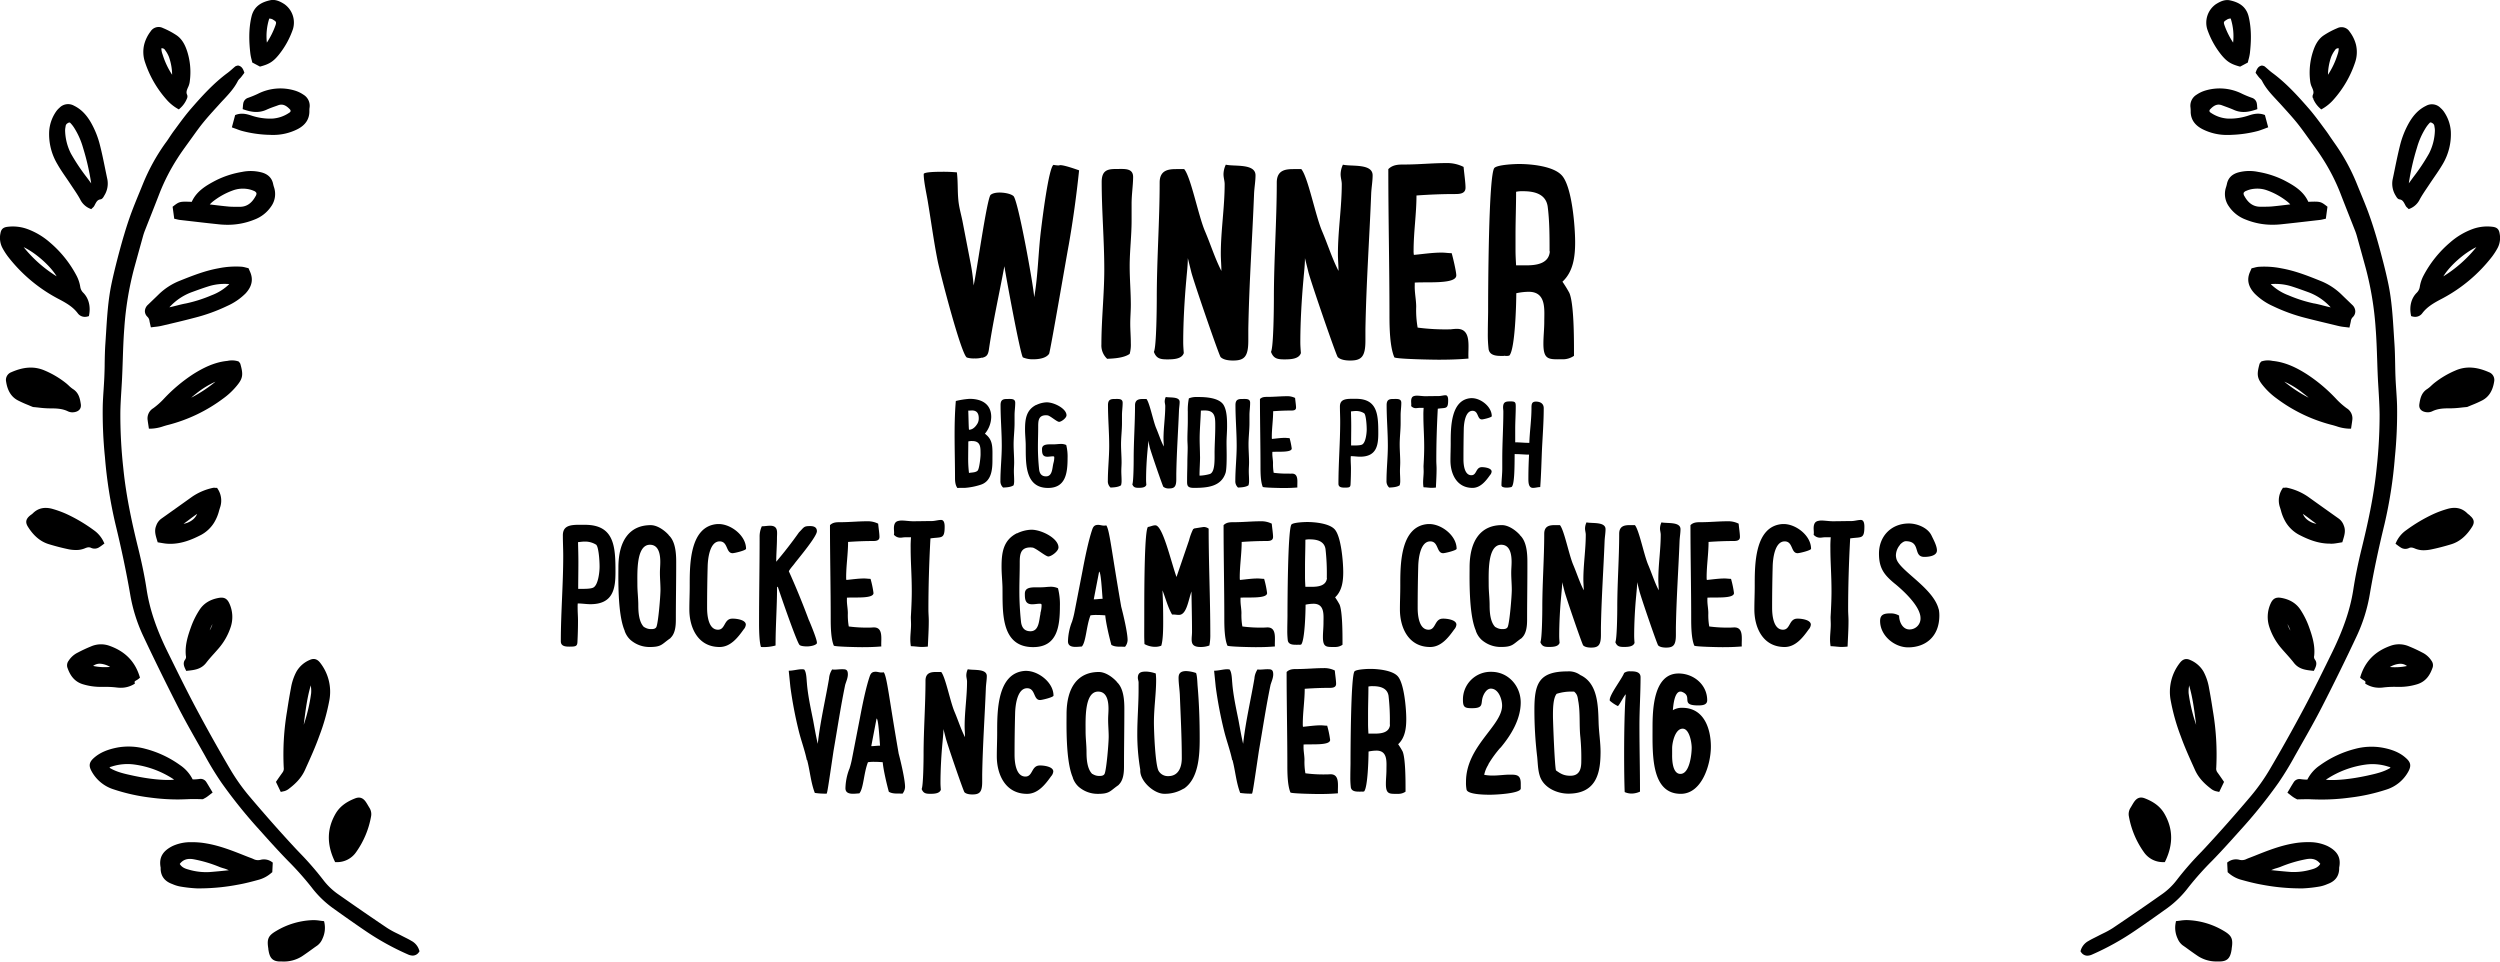 <svg id="Pocket_Gamer" data-name="Pocket Gamer" xmlns="http://www.w3.org/2000/svg" viewBox="0 0 1300 500"><title>BIP_PocketGamerConnects_2016_English_Black</title><path d="M263.88,539.22c-1.06-.65-2.18-1.2-3.29-1.76l-1.67-.85c-0.78-.41-1.58-0.81-2.38-1.2a45.64,45.64,0,0,1-5.2-2.86c-7.86-5.28-16.08-10.94-25.13-17.29a34.63,34.63,0,0,1-8.1-7.66,160.18,160.18,0,0,0-11.95-13.79l-2-2.09c-8-8.57-16.19-17.85-24.42-27.57a102.32,102.32,0,0,1-10-14.09c-6-10.21-12-20.91-17.81-31.81-5.18-9.72-10.1-19.8-15-29.73-5.72-11.71-9.12-21.86-10.68-31.95-1-6.63-2.45-13.64-4.37-21.45-3-12.14-6.25-26.57-7.75-41.54a254.21,254.21,0,0,1-1.55-28c0-4.5.32-9.08,0.59-13.51l0.16-2.67c0.24-4.08.37-8.17,0.51-12.26,0.18-5.46.37-11.1,0.81-16.64a164.73,164.73,0,0,1,5.13-31.08q2.31-8.41,4.65-16.82a30.17,30.17,0,0,1,1-2.92q1.41-3.61,2.84-7.2c1.58-4,3.16-8,4.7-12a103.61,103.61,0,0,1,9.31-18.15c1.71-2.71,3.63-5.35,5.49-7.92l2.38-3.3c1.83-2.55,3.72-5.19,5.73-7.64,2.16-2.64,4.5-5.22,6.77-7.72l1.86-2.06c0.62-.68,1.25-1.36,1.87-2,2.7-2.9,5.48-5.9,7.35-9.66a5,5,0,0,1,.92-1.13c0.25-.26.51-0.52,0.73-0.8,0.35-.43.67-0.88,1-1.31l0.7-.94-0.17-.5c-0.48-1.36-1.14-2.84-2.91-3.24l-0.26-.06-0.56.16a2,2,0,0,0-.91.39c-0.5.41-1,.84-1.47,1.27-0.79.69-1.57,1.38-2.41,2-7.3,5.37-13.45,12.18-19.11,18.7-2.54,2.92-4.87,6.08-7.12,9.13l-1.64,2.22c-0.89,1.19-1.71,2.43-2.54,3.67-0.64,1-1.28,1.93-2,2.87a103.61,103.61,0,0,0-11.73,21.36q-0.84,2.09-1.71,4.18c-1.37,3.33-2.78,6.77-4.07,10.2-1.35,3.62-2.66,7.57-4,12.1-1.5,5-2.81,10-3.89,14.19-1,4-1.9,7.72-2.63,11.25-1.74,8.38-2.27,17-2.79,25.33-0.12,1.85-.23,3.71-0.36,5.56-0.24,3.49-.31,7-0.37,10.48,0,2.33-.09,4.66-0.18,7-0.09,2.15-.23,4.31-0.37,6.46-0.19,2.81-.38,5.72-0.45,8.6a230.34,230.34,0,0,0,1.15,26.65A234.48,234.48,0,0,0,110,322.4c3.16,13,5.69,25,7.72,36.8a83.75,83.75,0,0,0,6.7,21.4c5.54,11.77,11.6,24.12,18,36.7,3.61,7.07,7.59,14.08,11.45,20.86l2.71,4.79A162.68,162.68,0,0,0,165.17,457a257.36,257.36,0,0,0,18.36,23l1,1.1c4.88,5.46,9.94,11.11,15.14,16.45A158.1,158.1,0,0,1,212,511.38a52.33,52.33,0,0,0,10.93,10.71c6.48,4.64,11.74,8.33,16.57,11.62a137.35,137.35,0,0,0,22.64,12.6,6.31,6.31,0,0,0,2.47.6,3.91,3.91,0,0,0,3.3-1.91l0.26-.37L268,544.2A8.25,8.25,0,0,0,263.88,539.22Z" transform="translate(-50 -50)"/><path d="M204.18,399.2a27.59,27.59,0,0,0-2.87,8.52c-0.67,3.5-1.31,7.25-2.05,12.14a135,135,0,0,0-1.71,29.4,3.23,3.23,0,0,1-.56,2.32c-0.71,1-1.38,1.93-2.13,3l-1.37,2,2.51,5.22,1.29-.29a5.52,5.52,0,0,0,1-.26,6.82,6.82,0,0,0,1.63-.85c3.11-2.34,6.57-5.37,8.66-10l0.53-1.18c2.4-5.3,4.88-10.79,6.88-16.39a106,106,0,0,0,5.23-18.44,24.41,24.41,0,0,0-4.78-19.8c-1.5-1.92-3.25-2.39-5.34-1.43A14.41,14.41,0,0,0,204.18,399.2Zm3.76,27.71,0.12-.94c0.82-6.54,1.66-13.28,3.56-19.66l0,0.37a15.07,15.07,0,0,1,.17,3.84A86.7,86.7,0,0,1,207.94,426.91Z" transform="translate(-50 -50)"/><path d="M148.75,465.53c1.35-.06,2.74,0,4.22,0l2.26,0.06h0.27l0.6-.33c0.42-.23,1-0.52,1.46-0.86s1-.72,1.53-1.15l1.48-1.15-1.34-2.24c-0.64-1.08-1.25-2.11-1.89-3.11a3.5,3.5,0,0,0-3.67-1.68,26.34,26.34,0,0,1-2.69.23l-0.79,0a19.48,19.48,0,0,0-6.56-7.44,54.25,54.25,0,0,0-18.17-8.51,33,33,0,0,0-14.16-.68c-5.32,1-9.23,2.64-12.32,5.32-2.61,2.27-3,4.12-1.33,7.1a19.73,19.73,0,0,0,11.26,9.32A97.75,97.75,0,0,0,128,464.72a109.79,109.79,0,0,0,14.69,1Q145.67,465.67,148.75,465.53Zm-8.23-10.08c-5.07.46-13-.31-21.52-2.16l-0.26-.06c-4.07-.88-8.27-1.8-11.8-4a1.33,1.33,0,0,1,1-.57A26.51,26.51,0,0,1,120,447.57a49,49,0,0,1,19.85,7.37C140.06,455.09,140.28,455.26,140.52,455.45Z" transform="translate(-50 -50)"/><path d="M80,205.22c4.32,2.25,7.83,4.24,10.4,7.63a4.54,4.54,0,0,0,3.71,1.92,5.66,5.66,0,0,0,1.53-.22l0.59-.17,0.11-.6c0.86-4.52-.25-8.72-3-11.51a5.43,5.43,0,0,1-1.62-3.2,19.14,19.14,0,0,0-1.8-5.5,58.28,58.28,0,0,0-14-17.52,37.15,37.15,0,0,0-11.82-7,22.18,22.18,0,0,0-10.18-1.11c-2.31.27-3.35,1.26-3.71,3.51A11.26,11.26,0,0,0,51.3,179a35.7,35.7,0,0,0,2.86,4.45A80.27,80.27,0,0,0,80,205.22ZM62.3,178.52c6.22,2.94,13.89,9.74,17.16,15.18A68.07,68.07,0,0,1,62.3,178.52Z" transform="translate(-50 -50)"/><path d="M191.59,503.55l0.25-5-0.44-.31a7,7,0,0,0-6.09-1.08,5.22,5.22,0,0,1-3.56-.48c-0.65-.3-1.31-0.55-2-0.79l-2.2-.86c-6.42-2.56-13.07-5.21-20.09-6.42a41.93,41.93,0,0,0-8.06-.67,22.31,22.31,0,0,0-9.67,2c-5.25,2.64-7.16,6.09-6.2,11.18a3.86,3.86,0,0,1,0,.63c0.09,3.75,2,6.37,5.64,7.79l0.61,0.24a18.06,18.06,0,0,0,3.71,1.17,69.28,69.28,0,0,0,8.77,1q1.26,0,2.55,0a107.48,107.48,0,0,0,18.93-1.92c3.86-.68,7.63-1.69,10.49-2.48a16.58,16.58,0,0,0,7-3.75Zm-22.77-1c-3.27.34-6.55,0.67-9.83,0.92a32.21,32.21,0,0,1-11-1.31c-2-.53-3.52-1.25-4.52-2.91,1.72-2.25,4-3,7.21-2.43a67.83,67.83,0,0,1,13.48,4c0.64,0.26,1.31.46,2,.67a16,16,0,0,1,2.86,1.08Z" transform="translate(-50 -50)"/><path d="M180.12,191.52l-0.9-2.06-0.49-.11-1-.25a12.37,12.37,0,0,0-2-.4,45.48,45.48,0,0,0-12.06.8c-6.87,1.24-13.18,3.67-20.12,6.47a33.2,33.2,0,0,0-10.91,7c-1.08,1.07-2.18,2.12-3.28,3.17l-2.41,2.32a4.75,4.75,0,0,0-1.61,3.3,4.1,4.1,0,0,0,1.28,2.93,3.5,3.5,0,0,1,1.09,2.13c0.07,0.44.17,0.88,0.31,1.49l0.43,1.92,0.9-.12,1.52-.18a24.24,24.24,0,0,0,2.77-.42l1-.23c5.37-1.26,10.92-2.55,16.36-4a90.13,90.13,0,0,0,17.29-6.25,31.61,31.61,0,0,0,9.39-6.43C180.95,199.07,181.78,195.42,180.12,191.52Zm-38.3,17.39c-1,.25-1.93.49-2.9,0.72-0.27.06-.54,0.11-0.84,0.16a29.38,29.38,0,0,1,12-8l0.41-.15c2.54-.92,5.17-1.88,7.78-2.7a28,28,0,0,1,8.51-1.32q1.19,0,2.41.1a1.35,1.35,0,0,1-.16.21,26.58,26.58,0,0,1-9,5.61,72.21,72.21,0,0,1-13.37,4.26C145,208.09,143.42,208.5,141.82,208.91Z" transform="translate(-50 -50)"/><path d="M191,157.34a11.09,11.09,0,0,0,1.52-9.88,16.8,16.8,0,0,1-.49-1.8c-0.63-3.08-2.65-5.1-6-6a22.45,22.45,0,0,0-10.25-.25,47.69,47.69,0,0,0-13.4,4.33c-5.24,2.72-10.15,5.64-12.68,11.22-6.08-.24-6.44-0.17-9.49,2.2l-0.45.35,0.84,6.23,1.45,0.33a12.14,12.14,0,0,0,1.43.29l4.62,0.53c5.28,0.61,10.55,1.23,15.83,1.77a41.92,41.92,0,0,0,4.33.23,36.71,36.71,0,0,0,14-2.69A18.19,18.19,0,0,0,191,157.34Zm-7.66-7a2.4,2.4,0,0,1-.44,1.68c-2.06,3.77-4.8,5.67-8.59,5.51l-1.47,0c-1.45,0-2.94,0-4.38-.16-2.44-.23-4.88-0.52-7.58-0.85l-1.79-.21a15.29,15.29,0,0,1,1.36-1.32,37.11,37.11,0,0,1,10.72-6,15.09,15.09,0,0,1,7.33-.73,12.77,12.77,0,0,1,3.5,1A2.37,2.37,0,0,1,183.32,150.33Z" transform="translate(-50 -50)"/><path d="M84.3,142.28c0.78,1.14,1.56,2.28,2.32,3.43l1.33,2c1.29,1.92,2.63,3.89,3.73,5.93a9.83,9.83,0,0,0,5.17,4.87l0.6,0.24,0.46-.46,0.34-.31A3.28,3.28,0,0,0,99,157.1l0.37-.7c0.81-1.56,1.38-2.53,2.87-2.73,1-.13,1.56-1.18,2-2a11.75,11.75,0,0,0,1.62-8.27c-0.42-2-.82-3.93-1.22-5.89-0.8-3.93-1.63-8-2.64-11.94a46.54,46.54,0,0,0-4.8-12c-2.44-4.17-5.22-6.9-8.73-8.61a6.22,6.22,0,0,0-7.59,1.14,10.16,10.16,0,0,0-1.75,1.95,20.46,20.46,0,0,0-3.55,10.07,30.4,30.4,0,0,0,4.26,17.23C81.21,137.78,82.78,140.07,84.3,142.28ZM83.86,118a8.77,8.77,0,0,1,.17-1.8l0.12-.77A2,2,0,0,1,85.31,114a1.56,1.56,0,0,1,.79-0.3,0.66,0.66,0,0,1,.5.26,16,16,0,0,1,1.85,2.32,39.36,39.36,0,0,1,4.73,10.55,126.16,126.16,0,0,1,4.25,18.54q-1.17-1.62-2.37-3.23a101.42,101.42,0,0,1-8.21-12.34A28,28,0,0,1,83.86,118Z" transform="translate(-50 -50)"/><path d="M175,239.28a2,2,0,0,0-.53-0.84l-0.37-.45-0.25-.1a10.88,10.88,0,0,0-5.47-.25l-0.74.09c-6.85.8-12.61,4-16.86,6.62a83,83,0,0,0-15.37,12.81,38.82,38.82,0,0,1-5.74,5.14,6.14,6.14,0,0,0-2.87,6.31c0.08,0.7.19,1.39,0.31,2.19l0.32,2.12h0.85a22.37,22.37,0,0,0,6.75-1.28c0.79-.24,1.56-0.48,2.35-0.67a81.72,81.72,0,0,0,28.76-13.8,36.88,36.88,0,0,0,6.29-5.75C176.28,247,176.67,245.17,175,239.28Zm-12.95,9.18c-0.19.18-.39,0.35-0.61,0.53a72.56,72.56,0,0,1-12,7.81c0.6-.56,1.41-1.23,2.56-2.13A45.52,45.52,0,0,1,162.09,248.46Z" transform="translate(-50 -50)"/><path d="M136.47,101.63a22.73,22.73,0,0,0,5.92,4.92L143,106.9l0.53-.49a13.51,13.51,0,0,0,3.73-5.29,2.39,2.39,0,0,0,.06-1.8c-0.65-1.31-.22-2.4.53-4.08l0.15-.32a9.87,9.87,0,0,0,.73-3,35.38,35.38,0,0,0-1.41-15.26c-0.9-2.73-2.34-6.15-5.5-8.31a41.77,41.77,0,0,0-7.11-3.78,4.94,4.94,0,0,0-6.41,1.79A18.92,18.92,0,0,0,125,73.08a16.6,16.6,0,0,0,.49,9.5A55.29,55.29,0,0,0,136.47,101.63Zm-2.55-26.51a1.86,1.86,0,0,1,1.94.95,15,15,0,0,1,2,3.55,29.14,29.14,0,0,1,1.65,9.26,41.67,41.67,0,0,1-5-10.66A9.21,9.21,0,0,1,133.91,75.12Z" transform="translate(-50 -50)"/><path d="M67,261.59l0.31,0.08c1,0.08,1.92.18,2.84,0.28a51.49,51.49,0,0,0,5.88.41c3.07,0,6.27.07,9.19,1.48a5.43,5.43,0,0,0,2.41.57,6.39,6.39,0,0,0,1.27-.13c2.33-.47,3.46-2,3.12-4.15-0.41-2.6-.92-5.83-4.06-7.81a15.48,15.48,0,0,1-2.19-1.8c-0.44-.4-0.87-0.81-1.33-1.18a47.35,47.35,0,0,0-11-6.58c-5.35-2.38-10.94-2.13-17.59.8a4.28,4.28,0,0,0-2.67,4.9c0.73,4.76,2.74,8,6.16,9.76a59.52,59.52,0,0,0,5.51,2.47C65.52,261,66.26,261.28,67,261.59Z" transform="translate(-50 -50)"/><path d="M103.72,407.19a47.43,47.43,0,0,1,6.7.28,17.42,17.42,0,0,0,2.36.17,13.12,13.12,0,0,0,6.75-1.79l0.59-.34-0.11-.67c-0.07-.43,0-0.56,1-1.14a8.28,8.28,0,0,0,1.3-.89l0.48-.42-0.19-.61c-2.47-8-7.72-13.24-16.05-16.09a12.91,12.91,0,0,0-9.21.44,74.38,74.38,0,0,0-6.9,3.22,11.78,11.78,0,0,0-4.77,4.26A3.93,3.93,0,0,0,85,397c1.16,3.38,3.16,7.45,8.42,8.9a31.28,31.28,0,0,0,8,1.26h2.26Zm-5.3-10.9a5.63,5.63,0,0,1,3.84-1.15,11.86,11.86,0,0,1,5,1.66A29.45,29.45,0,0,1,98.42,396.29Z" transform="translate(-50 -50)"/><path d="M176.32,105.25l-0.13,1.5,0.73,0.25c3.36,1.14,7.35,2,11.55.11,1.66-.77,3.44-1.41,5.16-2l1-.37c2.12-.78,3.91-0.17,6,2a1.43,1.43,0,0,1,.5,1,1.38,1.38,0,0,1-.66.84,17.54,17.54,0,0,1-9.1,3.1A30.71,30.71,0,0,1,180.46,110c-2.21-.7-4.8-1.37-7.69-0.34l-0.49.17-1.71,6.4,0.85,0.31L173,117.1c1,0.4,2,.76,2.92,1a61.55,61.55,0,0,0,13.49,2c0.72,0,1.42.06,2.11,0.06a27.88,27.88,0,0,0,13.36-3.08c3.92-2.08,5.88-5,6-8.9V107.9c0-.67,0-1.33.11-2a6.72,6.72,0,0,0-3.21-6.67,16.36,16.36,0,0,0-4.52-2.15,25.92,25.92,0,0,0-19.16,1.7,52.14,52.14,0,0,1-5,2.06,3.7,3.7,0,0,0-2.62,3C176.39,104.29,176.36,104.74,176.32,105.25Z" transform="translate(-50 -50)"/><path d="M161.27,321.87a22.72,22.72,0,0,0,2.67-6.38c0.2-.65.39-1.3,0.61-1.95a11,11,0,0,0-1.4-9.41l-0.27-.45-0.52,0-0.44,0a3.08,3.08,0,0,0-1.15,0,30.42,30.42,0,0,0-10.86,4.62q-8.06,5.77-16.14,11.5a7.5,7.5,0,0,0-2.55,3.58c-1.06,2.58-.35,4.9.4,7.37L132,332l0.61,0.1,1.3,0.22c0.94,0.16,1.84.32,2.75,0.39q1,0.08,1.89.08c6.16,0,11.54-2.33,16.05-4.66A18.08,18.08,0,0,0,161.27,321.87Zm-8.76-4.66a7.71,7.71,0,0,1-2.17,2.94,10.38,10.38,0,0,1-4.9,2.23c1.17-.82,2.27-1.65,3.34-2.46C150,319,151.26,318.06,152.51,317.22Z" transform="translate(-50 -50)"/><path d="M146.82,398.86l0.69-.07c3.51-.37,7.13-0.74,9.76-4.2,1.24-1.62,2.63-3.18,4-4.69,0.82-.92,1.64-1.83,2.44-2.77a32.41,32.41,0,0,0,6.21-10.95,16.73,16.73,0,0,0-.61-12.29c-1.15-2.59-2.72-3.45-5.43-3-4.57.78-8,2.89-10.17,6.3a42.58,42.58,0,0,0-4.18,8.3c-1.84,5.05-3.44,10-2.88,15.49a2.34,2.34,0,0,1-.3,1.91c-1.5,1.89-.56,3.81.18,5.35Zm12.2-21a18.69,18.69,0,0,1,1.47-3.31A13.87,13.87,0,0,1,159,377.86Z" transform="translate(-50 -50)"/><path d="M89.6,336a11.43,11.43,0,0,0,4.53-.87c1.32-.56,2.23-0.75,3.28-0.22a4.35,4.35,0,0,0,4.33-.45c0.4-.24.78-0.52,1.23-0.85l1.33-1L104,332a15.39,15.39,0,0,0-5.23-6.31,81.93,81.93,0,0,0-14.44-8.52,53.79,53.79,0,0,0-6.79-2.47c-4.25-1.26-7.78-.5-10.5,2.27a5.89,5.89,0,0,1-.79.63c-0.24.17-.47,0.34-0.7,0.53-2.13,1.79-2.44,3.5-1.06,5.72,3,4.81,6.57,7.8,10.91,9.12,3.74,1.14,7.15,2,10.41,2.68A19.28,19.28,0,0,0,89.6,336Z" transform="translate(-50 -50)"/><path d="M180.77,80.8c0.11,0.43.22,0.85,0.31,1.26l0.1,0.44,4,2.13,0.38-.1c4.45-1.19,6.55-2.53,9.38-6a44,44,0,0,0,7.39-13.39,11.75,11.75,0,0,0-4.46-13c-2.12-1.35-4.66-2.65-7.44-2-3.76.86-8.27,2.61-9.66,8.55-1.63,6.93-1.19,13.69-.63,18.8A23.13,23.13,0,0,0,180.77,80.8ZM190,59.68a3.44,3.44,0,0,1,2.26.73c1.41,0.84,1.52,1.14,1,2.74a41.49,41.49,0,0,1-4.49,9A30.22,30.22,0,0,1,190,59.68Z" transform="translate(-50 -50)"/><path d="M224,497.74l0.27,0.57h0.63a12,12,0,0,0,10.27-5.19,45.79,45.79,0,0,0,7.77-18.5,6.13,6.13,0,0,0-.79-4.49c-0.24-.39-0.47-0.78-0.71-1.18-0.37-.64-0.75-1.28-1.17-1.9-1.5-2.19-3.27-2.8-5.58-1.9-4.94,1.91-8.2,4.49-10.26,8.09C220,481,219.86,489,224,497.74Z" transform="translate(-50 -50)"/><path d="M218.5,529l-0.74-.08c-0.52-.05-1-0.12-1.53-0.19a21.19,21.19,0,0,0-3.35-.27,39.6,39.6,0,0,0-19.22,5.62c-4.17,2.44-4.95,4.15-4.14,9.17l0,0.27c0.07,0.44.14,0.88,0.23,1.32,0.69,3.55,2.26,5,5.61,5.14q0.74,0,1.44,0A17.58,17.58,0,0,0,207,547.3c2.27-1.51,4.49-3.13,6.65-4.7l1.44-1a8.34,8.34,0,0,0,2.59-3.47,13.19,13.19,0,0,0,1-8.37Z" transform="translate(-50 -50)"/><path d="M1188,511.38a158.1,158.1,0,0,1,12.32-13.8c5.21-5.34,10.26-11,15.14-16.45l1-1.1a257.36,257.36,0,0,0,18.36-23,162.68,162.68,0,0,0,8.57-14.05l2.71-4.79c3.85-6.78,7.84-13.79,11.45-20.86,6.43-12.58,12.49-24.92,18-36.7a83.83,83.83,0,0,0,6.7-21.4c2-11.77,4.56-23.81,7.72-36.8a234.48,234.48,0,0,0,5.36-34.6,230.34,230.34,0,0,0,1.15-26.65c-0.07-2.88-.26-5.79-0.45-8.6-0.14-2.15-.29-4.31-0.37-6.46-0.1-2.33-.14-4.65-0.18-7-0.07-3.44-.13-7-0.37-10.48-0.13-1.85-.24-3.71-0.36-5.56-0.52-8.33-1.06-17-2.79-25.33-0.73-3.53-1.59-7.2-2.63-11.25-1.09-4.2-2.39-9.18-3.89-14.19-1.35-4.52-2.67-8.48-4-12.1-1.28-3.43-2.7-6.87-4.07-10.2q-0.86-2.09-1.71-4.18A103.61,103.61,0,0,0,1264,124.47c-0.67-.94-1.31-1.91-2-2.87-0.83-1.24-1.65-2.48-2.54-3.67l-1.64-2.22c-2.25-3.05-4.59-6.21-7.12-9.13-5.67-6.51-11.81-13.33-19.11-18.7-0.84-.62-1.63-1.31-2.41-2-0.49-.43-1-0.86-1.47-1.27a2,2,0,0,0-.91-0.39l-0.56-.16-0.26.06c-1.77.39-2.43,1.88-2.91,3.24l-0.17.5,0.7,0.94c0.31,0.43.64,0.88,1,1.31,0.22,0.28.48,0.54,0.73,0.8a5,5,0,0,1,.92,1.13c1.86,3.75,4.65,6.75,7.35,9.65,0.63,0.68,1.25,1.35,1.87,2l1.86,2.06c2.26,2.5,4.6,5.08,6.77,7.72,2,2.45,3.9,5.09,5.73,7.64l2.38,3.3c1.86,2.56,3.78,5.21,5.49,7.92A103.56,103.56,0,0,1,1267,150.5c1.54,4,3.12,8,4.7,12q1.43,3.6,2.84,7.2a30.17,30.17,0,0,1,1,2.92q2.35,8.4,4.65,16.82a164.73,164.73,0,0,1,5.13,31.08c0.44,5.53.63,11.17,0.81,16.63,0.13,4.09.27,8.18,0.51,12.27l0.16,2.67c0.27,4.43.54,9,.59,13.51a254.21,254.21,0,0,1-1.55,28c-1.51,15-4.77,29.4-7.75,41.54-1.92,7.8-3.35,14.82-4.37,21.45-1.56,10.09-5,20.24-10.77,32.15-4.77,9.74-9.69,19.81-14.87,29.54-5.81,10.9-11.8,21.6-17.81,31.81a102.32,102.32,0,0,1-10,14.09c-8.22,9.72-16.44,19-24.42,27.57l-2,2.09a160.18,160.18,0,0,0-11.95,13.79,34.63,34.63,0,0,1-8.1,7.66c-9,6.35-17.27,12-25.13,17.29a45.64,45.64,0,0,1-5.2,2.86c-0.8.4-1.6,0.79-2.38,1.2l-1.67.85c-1.12.56-2.23,1.11-3.3,1.76a8.26,8.26,0,0,0-4.15,5l-0.11.43,0.26,0.37a3.91,3.91,0,0,0,3.3,1.91,6.31,6.31,0,0,0,2.47-.6,137.24,137.24,0,0,0,22.63-12.6c4.89-3.32,10-6.91,16.57-11.62A52.33,52.33,0,0,0,1188,511.38Z" transform="translate(-50 -50)"/><path d="M1184,432.84c2,5.6,4.49,11.08,6.88,16.39l0.53,1.18c2.1,4.64,5.56,7.66,8.66,10a6.88,6.88,0,0,0,1.63.85,5.61,5.61,0,0,0,1,.26l1.29,0.29,2.51-5.22-1.37-2c-0.75-1.08-1.42-2.06-2.12-3a3.23,3.23,0,0,1-.56-2.32,135,135,0,0,0-1.71-29.4c-0.75-4.89-1.38-8.63-2.05-12.14a27.59,27.59,0,0,0-2.87-8.52,14.41,14.41,0,0,0-6.9-6c-2.09-1-3.84-.5-5.34,1.43a24.41,24.41,0,0,0-4.78,19.8A106,106,0,0,0,1184,432.84Zm4.31-26.16,0-.37c1.9,6.38,2.74,13.12,3.56,19.66l0.12,0.94a86.7,86.7,0,0,1-3.9-16.39A15.07,15.07,0,0,1,1188.33,406.68Z" transform="translate(-50 -50)"/><path d="M1288.72,438.76a33,33,0,0,0-14.16.68,54.25,54.25,0,0,0-18.17,8.51,19.48,19.48,0,0,0-6.56,7.44l-0.79,0a26.34,26.34,0,0,1-2.69-.23,3.51,3.51,0,0,0-3.67,1.68c-0.64,1-1.25,2-1.89,3.11l-1.34,2.24,1.48,1.15c0.53,0.42,1,.8,1.52,1.15s1,0.63,1.46.86l0.6,0.33h0.27l2.26-.06c1.47,0,2.86-.09,4.22,0q3.08,0.14,6,.14a110.45,110.45,0,0,0,14.69-1,97.88,97.88,0,0,0,19.12-4.23,19.72,19.72,0,0,0,11.26-9.32c1.63-3,1.29-4.83-1.33-7.1C1298,441.4,1294,439.71,1288.72,438.76Zm4.34,10.5c-3.53,2.18-7.73,3.09-11.81,4l-0.26.06c-8.51,1.85-16.43,2.64-21.52,2.16,0.24-.19.46-0.35,0.7-0.51a49,49,0,0,1,19.85-7.37,26.5,26.5,0,0,1,12.05,1.11A1.32,1.32,0,0,1,1293.06,449.25Z" transform="translate(-50 -50)"/><path d="M1349.81,171.44c-0.35-2.26-1.4-3.24-3.71-3.51a22.24,22.24,0,0,0-10.18,1.11,37.15,37.15,0,0,0-11.82,7,58.28,58.28,0,0,0-14,17.52,19.14,19.14,0,0,0-1.8,5.5,5.43,5.43,0,0,1-1.62,3.2c-2.79,2.79-3.89,7-3,11.51l0.11,0.6,0.59,0.17a5.65,5.65,0,0,0,1.53.22,4.54,4.54,0,0,0,3.71-1.92c2.57-3.39,6.08-5.38,10.4-7.63a80.27,80.27,0,0,0,25.85-21.76,35.38,35.38,0,0,0,2.86-4.45A11.28,11.28,0,0,0,1349.81,171.44Zm-12.1,7.08a68,68,0,0,1-17.16,15.19C1323.81,188.26,1331.48,181.46,1337.7,178.52Z" transform="translate(-50 -50)"/><path d="M1260.25,489.92a22.32,22.32,0,0,0-9.67-2,42,42,0,0,0-8.06.67c-7,1.21-13.67,3.85-20.09,6.42l-2.2.86c-0.66.25-1.33,0.5-2,.79a5.19,5.19,0,0,1-3.56.48,7,7,0,0,0-6.1,1.08l-0.44.31,0.25,5,0.3,0.27a16.58,16.58,0,0,0,7,3.75c2.86,0.8,6.63,1.8,10.49,2.48a107.5,107.5,0,0,0,18.93,1.92q1.29,0,2.55,0a69.35,69.35,0,0,0,8.77-1,18.08,18.08,0,0,0,3.71-1.17l0.61-.24c3.65-1.42,5.54-4,5.64-7.79a3.76,3.76,0,0,1,0-.63C1267.41,496,1265.5,492.56,1260.25,489.92ZM1231,502.51a16,16,0,0,1,2.86-1.08c0.67-.21,1.34-0.41,2-0.67a67.83,67.83,0,0,1,13.48-4c3.23-.57,5.49.18,7.21,2.43-1,1.66-2.54,2.38-4.52,2.91a32.51,32.51,0,0,1-11,1.31c-3.28-.25-6.56-0.58-9.83-0.92Z" transform="translate(-50 -50)"/><path d="M1274.75,211.81a4.74,4.74,0,0,0-1.61-3.3l-2.41-2.32c-1.1-1.05-2.19-2.11-3.28-3.17a33.2,33.2,0,0,0-10.91-7c-6.94-2.81-13.25-5.23-20.12-6.47a45.41,45.41,0,0,0-12.06-.8,12.55,12.55,0,0,0-2,.4l-1.05.26-0.49.11-0.9,2.05c-1.66,3.9-.83,7.55,2.56,11.15a31.61,31.61,0,0,0,9.39,6.43,90.1,90.1,0,0,0,17.29,6.25c5.43,1.4,11,2.69,16.36,4l1,0.23a24.3,24.3,0,0,0,2.77.42l1.52,0.18,0.9,0.12,0.43-1.92c0.14-.6.24-1,0.31-1.48a3.5,3.5,0,0,1,1.09-2.13A4.1,4.1,0,0,0,1274.75,211.81Zm-21.39-4a72.32,72.32,0,0,1-13.37-4.26,26.58,26.58,0,0,1-9-5.61,1.35,1.35,0,0,1-.16-0.21,28.17,28.17,0,0,1,10.92,1.22c2.61,0.83,5.24,1.78,7.78,2.7l0.41,0.15a29.38,29.38,0,0,1,12,8c-0.3,0-.57-0.09-0.84-0.16-1-.23-1.93-0.47-2.9-0.72C1256.58,208.5,1255,208.09,1253.35,207.78Z" transform="translate(-50 -50)"/><path d="M1250.33,154.94c-2.54-5.58-7.44-8.49-12.68-11.22a47.69,47.69,0,0,0-13.4-4.33,22.46,22.46,0,0,0-10.25.25c-3.35.91-5.37,2.93-6,6a16.93,16.93,0,0,1-.49,1.8,11.09,11.09,0,0,0,1.52,9.89,18.19,18.19,0,0,0,8.75,6.85,36.7,36.7,0,0,0,14,2.69,42,42,0,0,0,4.33-.23c5.28-.55,10.56-1.16,15.83-1.77l4.62-.53h0a11.79,11.79,0,0,0,1.43-.29l1.45-.33,0.84-6.23-0.45-.35C1256.77,154.77,1256.42,154.71,1250.33,154.94Zm-9.4,1.34-1.79.21c-2.7.33-5.14,0.62-7.58,0.85-1.44.13-2.93,0.15-4.38,0.16l-1.47,0c-3.76.11-6.53-1.73-8.59-5.5a2.41,2.41,0,0,1-.44-1.68,2.37,2.37,0,0,1,1.35-1.07,12.78,12.78,0,0,1,3.5-1,16.44,16.44,0,0,1,2.26-.16,14.67,14.67,0,0,1,5.07.88,37.11,37.11,0,0,1,10.72,6A15.29,15.29,0,0,1,1240.94,156.28Z" transform="translate(-50 -50)"/><path d="M1297.75,153.68c1.49,0.2,2.06,1.17,2.87,2.73l0.37,0.7a3.28,3.28,0,0,0,.75.86l0.34,0.31,0.46,0.46,0.6-.24a9.82,9.82,0,0,0,5.16-4.87c1.1-2,2.44-4,3.73-5.92,0.45-.67.9-1.33,1.34-2,0.76-1.15,1.54-2.29,2.32-3.43,1.52-2.21,3.09-4.49,4.47-6.85a30.4,30.4,0,0,0,4.26-17.23,20.45,20.45,0,0,0-3.55-10.07,10.09,10.09,0,0,0-1.75-1.95,6.22,6.22,0,0,0-7.59-1.14c-3.51,1.7-6.28,4.44-8.73,8.61a46.54,46.54,0,0,0-4.8,12c-1,4-1.84,8-2.64,11.94-0.4,2-.8,3.93-1.22,5.89a11.75,11.75,0,0,0,1.62,8.27C1296.2,152.5,1296.78,153.55,1297.75,153.68Zm4.83-8.35a126.21,126.21,0,0,1,4.25-18.54,39.36,39.36,0,0,1,4.73-10.55,16,16,0,0,1,1.85-2.32,0.66,0.66,0,0,1,.5-0.26,1.56,1.56,0,0,1,.79.3,2,2,0,0,1,1.15,1.43l0.12,0.77a8.77,8.77,0,0,1,.17,1.8,28,28,0,0,1-3,11.79,101.29,101.29,0,0,1-8.21,12.35Q1303.76,143.71,1302.58,145.33Z" transform="translate(-50 -50)"/><path d="M1272.54,272.92l0.32-2.12c0.12-.8.23-1.49,0.31-2.19a6.14,6.14,0,0,0-2.87-6.31,38.82,38.82,0,0,1-5.74-5.14,83,83,0,0,0-15.38-12.81c-4.25-2.66-10-5.82-16.86-6.62l-0.75-.09a10.88,10.88,0,0,0-5.47.25l-0.25.1-0.37.45a2,2,0,0,0-.53.84c-1.63,5.88-1.25,7.7,2.58,12.14a36.94,36.94,0,0,0,6.29,5.75,81.74,81.74,0,0,0,28.76,13.8c0.79,0.19,1.56.43,2.35,0.67a22.37,22.37,0,0,0,6.75,1.28h0.85Zm-22.06-16.12a72.56,72.56,0,0,1-12-7.81c-0.22-.18-0.42-0.36-0.61-0.53a45.57,45.57,0,0,1,10,6.21C1249.07,255.57,1249.88,256.24,1250.48,256.8Z" transform="translate(-50 -50)"/><path d="M1252,94.93l0.15,0.32c0.75,1.67,1.18,2.76.53,4.08a2.4,2.4,0,0,0,.06,1.8l1-.22-0.94.29a13.51,13.51,0,0,0,3.71,5.22l0.53,0.49,0.63-.36a22.73,22.73,0,0,0,5.92-4.92,55.29,55.29,0,0,0,11-19,16.6,16.6,0,0,0,.49-9.5,18.93,18.93,0,0,0-3.29-6.68,4.94,4.94,0,0,0-6.41-1.79,41.66,41.66,0,0,0-7.11,3.78c-3.16,2.16-4.6,5.58-5.5,8.31A35.38,35.38,0,0,0,1251.27,92,9.87,9.87,0,0,0,1252,94.93Zm8.55-6.05a29.15,29.15,0,0,1,1.65-9.26,14.93,14.93,0,0,1,2-3.55,1.85,1.85,0,0,1,1.94-.95,9.21,9.21,0,0,1-.57,3.1A41.61,41.61,0,0,1,1260.55,88.88Z" transform="translate(-50 -50)"/><path d="M1344.24,243.54c-6.67-2.93-12.25-3.19-17.59-.8a47.35,47.35,0,0,0-11,6.58c-0.46.38-.89,0.78-1.33,1.18a15.48,15.48,0,0,1-2.19,1.8c-3.14,2-3.65,5.22-4.06,7.81-0.34,2.18.79,3.69,3.12,4.15a6.41,6.41,0,0,0,1.27.13,5.43,5.43,0,0,0,2.41-.57c2.92-1.41,6.11-1.51,9.19-1.48a52.48,52.48,0,0,0,5.88-.41c0.92-.1,1.86-0.2,2.84-0.28l0.31-.08c0.71-.31,1.45-0.61,2.2-0.92a59.52,59.52,0,0,0,5.51-2.47c3.41-1.81,5.42-5,6.16-9.76A4.28,4.28,0,0,0,1344.24,243.54Z" transform="translate(-50 -50)"/><path d="M1309.59,389.33a74.17,74.17,0,0,0-6.9-3.22,12.92,12.92,0,0,0-9.2-.44c-8.33,2.85-13.58,8.12-16.05,16.09l-0.19.61,0.48,0.42a8.28,8.28,0,0,0,1.3.89c1,0.58,1,.7,1,1.14l-0.11.67,0.59,0.34a13.12,13.12,0,0,0,6.75,1.79,17.42,17.42,0,0,0,2.36-.17,47.39,47.39,0,0,1,6.7-.28h2.26a31.28,31.28,0,0,0,8-1.26c5.26-1.45,7.26-5.52,8.42-8.9a3.93,3.93,0,0,0-.64-3.44A11.78,11.78,0,0,0,1309.59,389.33Zm-8,7a29.55,29.55,0,0,1-8.85.51,11.86,11.86,0,0,1,5-1.66A5.61,5.61,0,0,1,1301.58,396.29Z" transform="translate(-50 -50)"/><path d="M1189.15,108.19c0.11,3.91,2.06,6.82,6,8.9a27.88,27.88,0,0,0,13.36,3.08c0.69,0,1.4,0,2.11-.06a61.55,61.55,0,0,0,13.49-2c0.95-.26,1.87-0.62,2.92-1l1.58-.6,0.85-.31-1.71-6.4-0.49-.17c-2.9-1-5.49-.36-7.69.34a30.74,30.74,0,0,1-10.92,1.71,17.54,17.54,0,0,1-9.1-3.1,1.38,1.38,0,0,1-.66-0.84,1.43,1.43,0,0,1,.5-1c2.08-2.19,3.86-2.8,6-2l1,0.37c1.72,0.63,3.49,1.27,5.16,2,4.2,1.93,8.2,1,11.55-.11l0.73-.25-0.13-1.5c0-.51-0.07-1-0.15-1.41a3.7,3.7,0,0,0-2.62-3,51.92,51.92,0,0,1-5-2.06,25.93,25.93,0,0,0-19.16-1.7,16.4,16.4,0,0,0-4.52,2.15,6.72,6.72,0,0,0-3.2,6.67c0.08,0.66.1,1.33,0.11,2v0.28Z" transform="translate(-50 -50)"/><path d="M1263.33,332.69c0.91-.07,1.81-0.23,2.76-0.39l1.3-.22,0.61-.1,0.39-1.29c0.75-2.46,1.46-4.79.4-7.37a7.5,7.5,0,0,0-2.55-3.58q-8.09-5.73-16.14-11.5a30.41,30.41,0,0,0-10.86-4.63,3.13,3.13,0,0,0-1.14,0l-0.44,0-0.52,0-0.27.45a11,11,0,0,0-1.4,9.41c0.22,0.65.41,1.3,0.61,1.95a22.72,22.72,0,0,0,2.67,6.38,18.07,18.07,0,0,0,6.66,6.23c4.51,2.34,9.89,4.66,16.05,4.66C1262.06,332.76,1262.7,332.74,1263.33,332.69Zm-8.77-10.3a10.4,10.4,0,0,1-4.9-2.23,7.71,7.71,0,0,1-2.17-2.94c1.25,0.84,2.47,1.76,3.73,2.71C1252.29,320.74,1253.39,321.57,1254.56,322.39Z" transform="translate(-50 -50)"/><path d="M1250.49,375.48a42.58,42.58,0,0,0-4.18-8.3c-2.18-3.4-5.59-5.52-10.16-6.3-2.72-.45-4.29.41-5.44,3a16.75,16.75,0,0,0-.61,12.29,32.46,32.46,0,0,0,6.21,10.95c0.79,0.94,1.62,1.85,2.44,2.77,1.35,1.51,2.75,3.07,4,4.69,2.63,3.46,6.26,3.83,9.76,4.2l0.69,0.07,0.3-.62c0.75-1.54,1.68-3.46.18-5.35a2.34,2.34,0,0,1-.3-1.91C1253.93,385.52,1252.33,380.54,1250.49,375.48Zm-9.51,2.38a13.87,13.87,0,0,1-1.47-3.31A18.75,18.75,0,0,1,1241,377.86Z" transform="translate(-50 -50)"/><path d="M1333.8,317.58a5.89,5.89,0,0,1-.79-0.63c-2.72-2.77-6.26-3.53-10.5-2.27a53.71,53.71,0,0,0-6.79,2.47,81.93,81.93,0,0,0-14.44,8.52A15.39,15.39,0,0,0,1296,332l-0.34.74,1.33,1c0.45,0.33.83,0.61,1.23,0.85a4.36,4.36,0,0,0,4.33.45c1-.54,2-0.34,3.28.22a11.43,11.43,0,0,0,4.53.87,19.43,19.43,0,0,0,3.83-.42c3.26-.66,6.66-1.54,10.41-2.68,4.34-1.33,7.91-4.31,10.91-9.12,1.38-2.22,1.06-3.93-1.07-5.72C1334.27,317.92,1334,317.75,1333.8,317.58Z" transform="translate(-50 -50)"/><path d="M1205.11,78.55c2.83,3.45,4.93,4.79,9.38,6l0.38,0.1,4-2.13,0.1-.44c0.09-.41.2-0.83,0.31-1.26a23.13,23.13,0,0,0,.68-3.27c0.56-5.12,1-11.88-.63-18.8-1.39-5.95-5.9-7.7-9.66-8.55-2.78-.64-5.32.66-7.44,2a11.75,11.75,0,0,0-4.46,13A44,44,0,0,0,1205.11,78.55Zm6.11-6.41a41.49,41.49,0,0,1-4.49-9c-0.54-1.6-.43-1.91,1-2.76a3.89,3.89,0,0,1,1.93-.74l0.31,0A30.22,30.22,0,0,1,1211.22,72.14Z" transform="translate(-50 -50)"/><path d="M1164.82,493.11a12,12,0,0,0,10.27,5.19h0.63l0.27-.57c4.15-8.72,4-16.74-.44-24.51-2.06-3.61-5.32-6.18-10.26-8.09-2.31-.9-4.08-0.29-5.58,1.9-0.42.61-.79,1.25-1.17,1.9-0.23.4-.46,0.79-0.71,1.18a6.13,6.13,0,0,0-.79,4.49A45.79,45.79,0,0,0,1164.82,493.11Z" transform="translate(-50 -50)"/><path d="M1206.35,534.06a39.6,39.6,0,0,0-19.22-5.62,23.62,23.62,0,0,0-3.35.27c-0.5.07-1,.14-1.53,0.19l-0.74.08-0.13.73a13.19,13.19,0,0,0,1,8.37,8.35,8.35,0,0,0,2.6,3.47l1.44,1c2.15,1.57,4.38,3.19,6.65,4.7a17.57,17.57,0,0,0,10.13,2.7q0.7,0,1.44,0c3.34-.15,4.91-1.59,5.61-5.14,0.08-.44.16-0.88,0.23-1.32l0-.27C1211.29,538.22,1210.52,536.51,1206.35,534.06Z" transform="translate(-50 -50)"/><path d="M350.37,366c0,2.3.19,4.51,0.19,6.62q0,5.62-.29,11.23c-0.1,2.3-1.06,2.4-4.32,2.4-2.11,0-4.32-.29-4.32-2.78,0-14.78,1.25-29.57,1.25-44.35,0-3.55-.19-7.2-0.19-10.75,0-6,5.47-5.47,11.52-5.47,15.36,0,15.84,11.52,15.84,24.48,0,8.45-1.06,16.8-13,16.8-2.21,0-4.32-.38-6.62-0.38A17.71,17.71,0,0,0,350.37,366Zm9.7-32.64h0.1a10.73,10.73,0,0,0-6.34-1.73c-1.06,0-2.21.19-3.26,0.29,0.1,3.55.19,7,.19,10.46,0,4.7-.1,9.31-0.1,13.82h0.86c1.82,0,5.57.1,7-.67,2.59-1.34,3.26-8.26,3.26-10.75C361.8,341.12,361.22,334.4,360.07,333.35Z" transform="translate(-50 -50)"/><path d="M401.44,372.23c0,3.17-.29,7.2-2.78,9.5h0.1l-0.38.29c-4.32,3-4.32,4.42-10.56,4.42a15,15,0,0,1-9.7-3.46l0.1,0.1a11.26,11.26,0,0,1-3.46-5.18l0.1,0.1-0.29-.67c-3.46-8.83-3-26.88-3-32.25,0-14,5.86-22,16.8-22,3.46,0,7.2,2.69,9.41,5.18h-0.1c3.55,3.17,3.94,9.41,3.94,13.92C401.64,352.16,401.44,362.24,401.44,372.23ZM385,376.07a6.22,6.22,0,0,0,3.65,1.06c1,0,2.21-.1,2.69-1.15,1-2.4,2.11-16,2.11-19.29,0-2.88-.29-5.86-0.29-8.83,0-1.92.19-3.74,0.19-5.66,0-3.65-.67-8.93-5.38-8.93-7.2,0-6.53,14.4-6.53,20.73,0,3.65.48,7.1,0.48,10.66s0.29,8.93,3.07,11.52v-0.1Z" transform="translate(-50 -50)"/><path d="M437.83,374.82a4.29,4.29,0,0,1-1.15,2.5c-3,4.22-6.82,9.12-12.48,9.12-11.42,0-15.74-10.27-15.74-19.49,0-4.13.19-8.16,0.19-12.29,0-10.65-.19-31.2,14.5-32.16h0.58c6.34,0,14.21,6,14.21,12.86,0,0.86-6,2.3-7,2.3-3.55,0-2.3-6.14-6.72-6.14-5.18,0-6.14,9-6.24,13q-0.29,10.8-.29,21.6c0,3.55.58,11.33,5.66,11.33,3.94,0,3-5.76,7.49-5.76C432.74,371.65,437.83,372.23,437.83,374.82Z" transform="translate(-50 -50)"/><path d="M465.48,326.82c2.69-2.69,2.4-3.26,5.76-3.26,1.82,0,3.55.48,3.55,2.69,0,2.69-9.41,13.92-11.42,16.51-0.86,1.25-2.59,3-3.17,4.32,3.74,8.26,7.3,17,10.46,25.53v-0.1c0.86,2,4.13,9.89,4.13,11.62v0.38c-0.77,1.25-3.84,1.63-5.18,1.63-0.86,0-3.17-.1-3.84-0.77-1.44-1.34-10.18-26.69-11.33-30.33l-0.38.38c0,10.08-.77,20.06-0.77,30.24a22.68,22.68,0,0,1-7.58.77c-0.77-2.21-1-7.39-1-12.1,0-15.65.29-29.76,0.29-45a12.75,12.75,0,0,1,1.15-5.66c1.44,0,2.88-.29,4.32-0.29,4.42,0,3.55,3.55,3.55,6.43,0,4-.38,8.16-0.38,12.29C457.8,337.19,461.83,332,465.48,326.82Z" transform="translate(-50 -50)"/><path d="M504.45,376.26c5.09,0,3.55,6.43,3.84,9.89-3.26.29-6.62,0.38-10,.38-1.73,0-13.63-.19-14.69-0.77-1.54-3.55-1.63-10.08-1.63-14.11,0-16.13-.38-32.45-0.38-48.57,1.54-1.54,3.46-1.54,5.47-1.54,4.61,0,9.22-.48,13.73-0.48a12.15,12.15,0,0,1,5.86,1.25c0.19,2.21.67,5.18,0.67,6.91,0,2.11-2.11,2.11-3.74,2.11-4.22,0-8.45.19-12.58,0.48,0,6.14-1,12.19-1,18.33a7.24,7.24,0,0,0,.1,1.44c3.07-.29,6.14-0.77,9.22-0.77,1.15,0,2.3.19,3.36,0.19a50.63,50.63,0,0,1,1.54,7.39c0,3-9.5,2.11-13.82,2.4v0.86c-0.1,2.4.48,4.8,0.48,7.2a33.5,33.5,0,0,0,.48,6.91,71.51,71.51,0,0,0,11,.58C503,376.35,503.78,376.26,504.45,376.26Z" transform="translate(-50 -50)"/><path d="M520.39,329.41c-0.67,0-1.44.19-2.3,0.19a4.39,4.39,0,0,1-3.26-1.54,4.66,4.66,0,0,0,.1-1.15c0-.67-0.1-1.44-0.1-2.21,0-1.34.29-3.17,1.82-3.65h-0.1a8.15,8.15,0,0,1,2.11-.38c2.11,0,4.13.38,6.14,0.38,3.17,0,6.43-.1,9.6-0.1,1.73,0,3.36-.58,5-0.58s1.82,2.21,1.82,3.46c0,6.72-1.63,5.28-7.39,6.14-0.67,12.29-1.06,24.77-1.06,37.05,0,1.92.19,3.84,0.19,5.76,0,4.51-.29,8.93-0.48,13.44-1.06.1-2,.19-3.07,0.19-1.92,0-3.84-.38-5.76-0.38a21,21,0,0,1-.29-3.46c0-2.59.38-5.28,0.38-7.87,0-1.25-.1-2.59-0.1-3.84,0.38-6.43.48-10.46,0.48-13.25,0-9-.58-14.88-0.58-22.75a52.14,52.14,0,0,1,.19-5.47h-3.36Z" transform="translate(-50 -50)"/><path d="M590.95,369a14.78,14.78,0,0,0,.67-4c0-.58.1-1.06-0.86-1.06-1.34,0-2.69.29-4,.29-3.65,0-3.84-2.59-3.84-5.47,0-3.07,2.59-3.36,6-3.36h2.4c1.73,0,3.55-.29,5.28-0.29a9.09,9.09,0,0,1,3.55.77,33.77,33.77,0,0,1,1,9.31c0,10.75-1.44,21.31-13.92,21.31-17.37,0-15.74-19.39-15.94-31.29-0.1-3.46-.48-6.91-0.48-10.37,0-7.3.77-13.92,8-17.57v0.1a18.41,18.41,0,0,1,7.49-1.92c5.38,0,14.11,4.51,14.11,9.22,0,2-3.74,4.7-5.28,4.7-1.34,0-6-4-8.06-4.61h0.1c-0.38,0-.86-0.1-1.34-0.1-5.57,0-5.57,4.22-5.57,8.45,0,4.7-.19,9.41-0.19,14.11a151.35,151.35,0,0,0,.86,16.13c0.29,2.4,1.34,4.9,4.9,4.9,4.7,0,4.42-6.14,5.28-9.31Z" transform="translate(-50 -50)"/><path d="M636.35,382.88a5.74,5.74,0,0,1-1.34,3.46c-2.4-.19-5,0.29-7.1-1-1.06-3.84-2.88-11.52-3.17-15.36-1.44-.1-2.78-0.19-4.22-0.19a20.87,20.87,0,0,0-3.46.19c-2.21,5.57-2.3,13.82-4.51,16.22-1.92,0-7.2,1.25-7.2-2.69a29.85,29.85,0,0,1,2-10v0.1a43.89,43.89,0,0,0,1.34-5.09l4.22-21.69c1.15-6.14,3.07-15.74,5.09-21.6,0.58-1.63,1.34-2.3,3.07-2.3,1,0,1.92.38,2.88,0.38a6.32,6.32,0,0,0,1.34-.1c1.73,2.69,2.5,12,7.78,42.52v-0.1C634.14,369.73,636.35,379,636.35,382.88Zm-13-21.5c-0.38-4.42-.86-14.11-1.82-14.11l-2.78,14.4C620.32,361.67,621.86,361.38,623.39,361.38Z" transform="translate(-50 -50)"/><path d="M678.5,324.9c0,18.24.86,36.57,0.86,55a28.58,28.58,0,0,1-.48,5.76,12.56,12.56,0,0,1-4.61.77c-3.94,0-4.61-1.63-4.61-4,0-1.15.19-2.5,0.19-3.94,0-7-.19-13.92-0.29-20.93-1.73,5.09-2.59,12.19-6.53,12.19-1.06,0-1.92-.19-2.88-0.19h-0.67c-2.21-3.74-3.36-8.54-5-12.58,0.29,5.38.38,10.56,0.38,15.93,0,3.46,0,9.7-1,12.86a8.83,8.83,0,0,1-3.17.58,11.46,11.46,0,0,1-5.57-1.44c-0.19-5.18-.1-2.69-0.1-16.89,0-15.46.19-42.33,1.92-44,1.34-.19,2.5-0.86,3.84-0.86,3.84,0,8,18.43,11,26.88l6.53-19.1a29.5,29.5,0,0,1,2.11-5.76l0.58-.38s4.7-.77,5-0.77A4.3,4.3,0,0,1,678.5,324.9Z" transform="translate(-50 -50)"/><path d="M709.12,376.26c5.09,0,3.55,6.43,3.84,9.89-3.26.29-6.62,0.38-10,.38-1.73,0-13.63-.19-14.69-0.77-1.54-3.55-1.63-10.08-1.63-14.11,0-16.13-.38-32.45-0.38-48.57,1.54-1.54,3.46-1.54,5.47-1.54,4.61,0,9.22-.48,13.73-0.48a12.15,12.15,0,0,1,5.86,1.25c0.19,2.21.67,5.18,0.67,6.91,0,2.11-2.11,2.11-3.74,2.11-4.22,0-8.45.19-12.58,0.48,0,6.14-1,12.19-1,18.33a7.24,7.24,0,0,0,.1,1.44c3.07-.29,6.14-0.77,9.22-0.77,1.15,0,2.3.19,3.36,0.19a50.63,50.63,0,0,1,1.54,7.39c0,3-9.5,2.11-13.82,2.4v0.86c-0.1,2.4.48,4.8,0.48,7.2a33.5,33.5,0,0,0,.48,6.91,71.51,71.51,0,0,0,11,.58C707.68,376.35,708.45,376.26,709.12,376.26Z" transform="translate(-50 -50)"/><path d="M725.73,385.28a2.44,2.44,0,0,1-1.15-.19l0.38,0.19h-0.48c-1.73,0-4.32.1-4.8-2.11v0.1a41.92,41.92,0,0,1-.29-5.66c0-2.78.1-5.76,0.1-7.3,0-5.18.1-45.69,2.11-47.61,1.15-1.06,6.72-1.25,8.16-1.25,3.84,0,11.33.67,14.21,3.74,3.46,3.65,4.51,17.18,4.51,22.27,0,4.7-.58,9.79-4.22,13.15a39.39,39.39,0,0,1,2.3,3.74c1.54,3.55,1.54,15.26,1.54,19.49v1.44a6.49,6.49,0,0,1-3.84,1.15c-4.42,0-6.34.38-6.34-5.18,0-2.4.29-4.9,0.29-7.3,0-4,.77-10-5.18-10a20.17,20.17,0,0,0-4.13.48c0,3.46-.38,18.62-2.3,20.73A2.65,2.65,0,0,1,725.73,385.28Zm3.07-54.62c0,4.8-.19,9.6-0.19,14.3v5.18c0,1.63.1,3.26,0.19,5h3.36c3.26,0,7.58-.48,7.87-4.7l-0.1.1a111.72,111.72,0,0,0-.67-15.07c-0.67-4.13-4.51-5-8.16-5A9.35,9.35,0,0,0,728.8,330.66Z" transform="translate(-50 -50)"/><path d="M807.33,374.82a4.29,4.29,0,0,1-1.15,2.5c-3,4.22-6.82,9.12-12.48,9.12-11.42,0-15.74-10.27-15.74-19.49,0-4.13.19-8.16,0.19-12.29,0-10.65-.19-31.2,14.5-32.16h0.58c6.34,0,14.21,6,14.21,12.86,0,0.86-6,2.3-7,2.3-3.55,0-2.3-6.14-6.72-6.14-5.18,0-6.14,9-6.24,13q-0.29,10.8-.29,21.6c0,3.55.58,11.33,5.66,11.33,3.94,0,3-5.76,7.49-5.76C802.24,371.65,807.33,372.23,807.33,374.82Z" transform="translate(-50 -50)"/><path d="M844.09,372.23c0,3.17-.29,7.2-2.78,9.5h0.1L841,382c-4.32,3-4.32,4.42-10.56,4.42a15,15,0,0,1-9.7-3.46l0.1,0.1a11.26,11.26,0,0,1-3.46-5.18l0.1,0.1-0.29-.67c-3.46-8.83-3-26.88-3-32.25,0-14,5.86-22,16.8-22,3.46,0,7.2,2.69,9.41,5.18h-0.1c3.55,3.17,3.94,9.41,3.94,13.92C844.28,352.16,844.09,362.24,844.09,372.23Zm-16.41,3.84a6.22,6.22,0,0,0,3.65,1.06c1,0,2.21-.1,2.69-1.15,1-2.4,2.11-16,2.11-19.29,0-2.88-.29-5.86-0.29-8.83,0-1.92.19-3.74,0.19-5.66,0-3.65-.67-8.93-5.38-8.93-7.2,0-6.53,14.4-6.53,20.73,0,3.65.48,7.1,0.48,10.66s0.29,8.93,3.07,11.52v-0.1Z" transform="translate(-50 -50)"/><path d="M862.33,352.74c0,2.3-.29,4.61-0.48,6.91-0.67,7-1.06,14.59-1.06,21,0,1.25.1,2.5,0.19,3.65-0.67,2-3.46,2.11-5.47,2.11-2.4,0-3.65-.29-4.51-2.5,0.86-1.63,1-15.26,1-17.85,0-12.86,1-25.73,1-38.49,0-4.32,3.17-4.51,5.76-4.51h2.4c2.21,2.59,4.7,15.46,6.91,20.64,1.92,4.51,3.26,8.93,5.47,13.25,0-1.92-.19-3.74-0.19-5.66,0-7.78,1.25-15.46,1.25-23.23,0-1.06-.38-2.11-0.38-3.26a7.68,7.68,0,0,1,.77-3.17c2.78,0.67,9.89-.48,9.89,3.55,0,1.92-.38,4-0.48,6-0.58,14.88-1.63,29.37-1.92,45.21v3.74c0,5.38-1.34,6.62-5.09,6.62-1.34,0-3.17-.19-4.13-1.15-0.67-.86-9.22-25.82-9.79-28.41Z" transform="translate(-50 -50)"/><path d="M901.31,352.74c0,2.3-.29,4.61-0.48,6.91-0.67,7-1.06,14.59-1.06,21,0,1.25.1,2.5,0.19,3.65-0.67,2-3.46,2.11-5.47,2.11-2.4,0-3.65-.29-4.51-2.5,0.86-1.63,1-15.26,1-17.85,0-12.86,1-25.73,1-38.49,0-4.32,3.17-4.51,5.76-4.51h2.4c2.21,2.59,4.7,15.46,6.91,20.64,1.92,4.51,3.26,8.93,5.47,13.25,0-1.92-.19-3.74-0.19-5.66,0-7.78,1.25-15.46,1.25-23.23,0-1.06-.38-2.11-0.38-3.26a7.67,7.67,0,0,1,.77-3.17c2.78,0.67,9.89-.48,9.89,3.55,0,1.92-.38,4-0.48,6-0.58,14.88-1.63,29.37-1.92,45.21v3.74c0,5.38-1.34,6.62-5.09,6.62-1.34,0-3.17-.19-4.13-1.15-0.67-.86-9.22-25.82-9.79-28.41Z" transform="translate(-50 -50)"/><path d="M951.9,376.26c5.09,0,3.55,6.43,3.84,9.89-3.26.29-6.62,0.38-10,.38-1.73,0-13.63-.19-14.69-0.77-1.54-3.55-1.63-10.08-1.63-14.11,0-16.13-.38-32.45-0.38-48.57,1.54-1.54,3.46-1.54,5.47-1.54,4.61,0,9.22-.48,13.73-0.48a12.15,12.15,0,0,1,5.86,1.25c0.19,2.21.67,5.18,0.67,6.91,0,2.11-2.11,2.11-3.74,2.11-4.22,0-8.45.19-12.58,0.48,0,6.14-1,12.19-1,18.33a7.24,7.24,0,0,0,.1,1.44c3.07-.29,6.14-0.77,9.22-0.77,1.15,0,2.3.19,3.36,0.19a50.63,50.63,0,0,1,1.54,7.39c0,3-9.5,2.11-13.82,2.4v0.86c-0.1,2.4.48,4.8,0.48,7.2a33.5,33.5,0,0,0,.48,6.91,71.51,71.51,0,0,0,11,.58C950.46,376.35,951.23,376.26,951.9,376.26Z" transform="translate(-50 -50)"/><path d="M991.64,374.82a4.29,4.29,0,0,1-1.15,2.5c-3,4.22-6.82,9.12-12.48,9.12-11.42,0-15.74-10.27-15.74-19.49,0-4.13.19-8.16,0.19-12.29,0-10.65-.19-31.2,14.5-32.16h0.58c6.34,0,14.21,6,14.21,12.86,0,0.86-6,2.3-7,2.3-3.55,0-2.3-6.14-6.72-6.14-5.18,0-6.14,9-6.24,13q-0.29,10.8-.29,21.6c0,3.55.58,11.33,5.66,11.33,3.94,0,3-5.76,7.49-5.76C986.55,371.65,991.64,372.23,991.64,374.82Z" transform="translate(-50 -50)"/><path d="M998.65,329.41c-0.67,0-1.44.19-2.3,0.19a4.39,4.39,0,0,1-3.26-1.54,4.66,4.66,0,0,0,.1-1.15c0-.67-0.1-1.44-0.1-2.21,0-1.34.29-3.17,1.82-3.65h-0.1a8.15,8.15,0,0,1,2.11-.38c2.11,0,4.13.38,6.14,0.38,3.17,0,6.43-.1,9.6-0.1,1.73,0,3.36-.58,5-0.58s1.82,2.21,1.82,3.46c0,6.72-1.63,5.28-7.39,6.14-0.67,12.29-1.06,24.77-1.06,37.05,0,1.92.19,3.84,0.19,5.76,0,4.51-.29,8.93-0.48,13.44-1.06.1-2,.19-3.07,0.19-1.92,0-3.84-.38-5.76-0.38a21,21,0,0,1-.29-3.46c0-2.59.38-5.28,0.38-7.87,0-1.25-.1-2.59-0.1-3.84,0.38-6.43.48-10.46,0.48-13.25,0-9-.58-14.88-0.58-22.75a52.14,52.14,0,0,1,.19-5.47h-3.36Z" transform="translate(-50 -50)"/><path d="M1058.17,366.85a17.68,17.68,0,0,1,.29,3.17c0,11.23-7.39,16.61-16.22,16.61-7.2,0-14.59-6.14-14.59-13.73,0-3.74,2.69-3.94,5.66-3.94a8.48,8.48,0,0,1,4.22,1.15c0,3.07,1.73,7.2,5.38,7.2a5.68,5.68,0,0,0,5.76-5.86c0-6.14-8.83-14.21-13.25-17.85l0.1,0.1c-5.76-4.7-8.45-8.16-8.45-15.84,0-9,6.34-15.65,15.55-15.65,4.32,0,9.89,2.21,11.81,6.34,1,2.11,2.78,5.28,2.78,7.68,0,2.88-4.32,3.36-6.53,3.36-6.14,0-1.54-8.16-9.7-8.16-1.06,0-2.3,1.06-3,1.82h0.1a8.65,8.65,0,0,0-2.21,5.57,7.4,7.4,0,0,0,.19,1.44c1.15,6.24,19.39,15.36,22.08,26.69v-0.1Z" transform="translate(-50 -50)"/><path d="M469.55,445.23c-1.06-5.09-2.88-9.89-4.13-14.88A213.4,213.4,0,0,1,461,407.22l-0.86-8.45c2.4,0,4.7-.77,7-0.77l1,0.1c1.25,1.34,1.25,5.28,1.44,7,0.48,6.34,2,13.25,3.26,19.49,0.77,4.13,1.44,8.16,2.4,12.19,1.34-11.9,3.94-22.65,5.86-33.89a9.9,9.9,0,0,1,1.63-4.8,5.49,5.49,0,0,0,1.25.1c1.25,0,2.5-.19,3.84-0.19,1.82,0,3.07,0,3.07,2.69,0,1.82-.86,3.65-1.34,5.28v-0.1c-2.4,11.52-4.13,23.23-6.14,34.75-3,20.35-3.17,21.21-3.55,22.08h-0.58a36.17,36.17,0,0,1-5.57-.38c-2.11-5.47-2.5-11.42-4-17.09h-0.1Z" transform="translate(-50 -50)"/><path d="M520.63,459.25a5.74,5.74,0,0,1-1.34,3.46c-2.4-.19-5,0.29-7.1-1-1.06-3.84-2.88-11.52-3.17-15.36-1.44-.1-2.78-0.19-4.22-0.19a20.82,20.82,0,0,0-3.46.19c-2.21,5.57-2.3,13.82-4.51,16.22-1.92,0-7.2,1.25-7.2-2.69a29.84,29.84,0,0,1,2-10V450a43.89,43.89,0,0,0,1.34-5.09l4.22-21.7c1.15-6.14,3.07-15.74,5.09-21.6,0.58-1.63,1.34-2.3,3.07-2.3,1,0,1.92.38,2.88,0.38a6.29,6.29,0,0,0,1.34-.1c1.73,2.69,2.5,12,7.78,42.53v-0.1C518.42,446.1,520.63,455.41,520.63,459.25Zm-13-21.5c-0.38-4.42-.86-14.11-1.82-14.11L503.06,438C504.59,438,506.13,437.74,507.67,437.74Z" transform="translate(-50 -50)"/><path d="M540.59,429.11c0,2.3-.29,4.61-0.48,6.91-0.67,7-1.06,14.59-1.06,21,0,1.25.1,2.5,0.19,3.65-0.67,2-3.46,2.11-5.47,2.11-2.4,0-3.65-.29-4.51-2.5,0.86-1.63,1-15.26,1-17.85,0-12.86,1-25.73,1-38.49,0-4.32,3.17-4.51,5.76-4.51h2.4c2.21,2.59,4.7,15.46,6.91,20.64,1.92,4.51,3.26,8.93,5.47,13.25,0-1.92-.19-3.74-0.19-5.66,0-7.78,1.25-15.46,1.25-23.23,0-1.06-.38-2.11-0.38-3.26a7.68,7.68,0,0,1,.77-3.17c2.78,0.67,9.89-.48,9.89,3.55,0,1.92-.38,4-0.48,6-0.58,14.88-1.63,29.37-1.92,45.21v3.74c0,5.38-1.34,6.62-5.09,6.62-1.34,0-3.17-.19-4.13-1.15-0.67-.86-9.22-25.82-9.79-28.41Z" transform="translate(-50 -50)"/><path d="M597.71,451.18a4.29,4.29,0,0,1-1.15,2.5c-3,4.22-6.82,9.12-12.48,9.12-11.42,0-15.74-10.27-15.74-19.49,0-4.13.19-8.16,0.19-12.29,0-10.65-.19-31.2,14.5-32.16h0.58c6.34,0,14.21,6,14.21,12.86,0,0.86-6,2.3-7,2.3-3.55,0-2.3-6.14-6.72-6.14-5.18,0-6.14,9-6.24,13q-0.29,10.8-.29,21.6c0,3.55.58,11.33,5.66,11.33,3.94,0,3-5.76,7.49-5.76C592.62,448,597.71,448.59,597.71,451.18Z" transform="translate(-50 -50)"/><path d="M634.48,448.59c0,3.17-.29,7.2-2.78,9.5h0.1l-0.38.29c-4.32,3-4.32,4.42-10.56,4.42a15,15,0,0,1-9.7-3.46l0.1,0.1a11.26,11.26,0,0,1-3.46-5.18l0.1,0.1-0.29-.67c-3.46-8.83-3-26.88-3-32.25,0-14,5.86-22,16.8-22,3.46,0,7.2,2.69,9.41,5.18h-0.1c3.55,3.17,3.94,9.41,3.94,13.92C634.67,428.53,634.48,438.61,634.48,448.59Zm-16.41,3.84a6.23,6.23,0,0,0,3.65,1.06c1,0,2.21-.1,2.69-1.15,1-2.4,2.11-16,2.11-19.29,0-2.88-.29-5.86-0.29-8.83,0-1.92.19-3.74,0.19-5.66,0-3.65-.67-8.93-5.38-8.93-7.2,0-6.53,14.4-6.53,20.73,0,3.65.48,7.1,0.48,10.66s0.29,8.93,3.07,11.52v-0.1Z" transform="translate(-50 -50)"/><path d="M672.78,407c0.77,9,1.06,18,1.06,27.07,0,8.54-.48,20.93-8.35,26.11v-0.1a18.7,18.7,0,0,1-10.08,2.69c-5.28,0-12.48-6.43-12.48-12v-0.58a110.27,110.27,0,0,1-1.54-18.72c0-7.58.67-15.17,0.67-22.75v-3.84c0-.77-0.38-1.63-0.38-2.4,0-3,2-3.26,4.42-3.26a17.06,17.06,0,0,1,4.9,1c0.1,1.06.19,2.21,0.19,3.26,0,7.39-1.15,14.59-1.15,22.27,0,4.42.67,21.79,2.4,25.05a5.53,5.53,0,0,0,5.09,2.78c5.38,0,7-4.8,7-9.31,0-10.85-.58-21.69-1-32.54-0.1-3.07-.67-6.24-0.67-9.22,0-2,.67-3.55,4-3.55a18.18,18.18,0,0,1,5.09,1C672.59,401.65,672.59,404.92,672.78,407Z" transform="translate(-50 -50)"/><path d="M690.74,445.23c-1.06-5.09-2.88-9.89-4.13-14.88a213.4,213.4,0,0,1-4.42-23.13l-0.86-8.45c2.4,0,4.7-.77,7-0.77l1,0.1c1.25,1.34,1.25,5.28,1.44,7,0.48,6.34,2,13.25,3.26,19.49,0.77,4.13,1.44,8.16,2.4,12.19,1.34-11.9,3.94-22.65,5.86-33.89a9.9,9.9,0,0,1,1.63-4.8,5.49,5.49,0,0,0,1.25.1c1.25,0,2.5-.19,3.84-0.19,1.82,0,3.07,0,3.07,2.69,0,1.82-.86,3.65-1.34,5.28v-0.1c-2.4,11.52-4.13,23.23-6.14,34.75-3,20.35-3.17,21.21-3.55,22.08h-0.58a36.17,36.17,0,0,1-5.57-.38c-2.11-5.47-2.5-11.42-4-17.09h-0.1Z" transform="translate(-50 -50)"/><path d="M741.9,452.62c5.09,0,3.55,6.43,3.84,9.89-3.26.29-6.62,0.38-10,.38-1.73,0-13.63-.19-14.69-0.77-1.54-3.55-1.63-10.08-1.63-14.11,0-16.13-.38-32.45-0.38-48.57,1.54-1.54,3.46-1.54,5.47-1.54,4.61,0,9.22-.48,13.73-0.48a12.15,12.15,0,0,1,5.86,1.25c0.19,2.21.67,5.18,0.67,6.91,0,2.11-2.11,2.11-3.74,2.11-4.22,0-8.45.19-12.58,0.48,0,6.14-1,12.19-1,18.33a7.25,7.25,0,0,0,.1,1.44c3.07-.29,6.14-0.77,9.22-0.77,1.15,0,2.3.19,3.36,0.19a50.63,50.63,0,0,1,1.54,7.39c0,3-9.5,2.11-13.82,2.4V438c-0.1,2.4.48,4.8,0.48,7.2a33.5,33.5,0,0,0,.48,6.91,71.51,71.51,0,0,0,11,.58C740.46,452.72,741.23,452.62,741.9,452.62Z" transform="translate(-50 -50)"/><path d="M758.51,461.65a2.44,2.44,0,0,1-1.15-.19l0.38,0.19h-0.48c-1.73,0-4.32.1-4.8-2.11v0.1a41.93,41.93,0,0,1-.29-5.66c0-2.78.1-5.76,0.1-7.29,0-5.18.1-45.69,2.11-47.61,1.15-1.06,6.72-1.25,8.16-1.25,3.84,0,11.33.67,14.21,3.74,3.46,3.65,4.51,17.18,4.51,22.27,0,4.7-.58,9.79-4.22,13.15a39.45,39.45,0,0,1,2.3,3.74c1.54,3.55,1.54,15.26,1.54,19.49v1.44A6.48,6.48,0,0,1,777,462.8c-4.42,0-6.34.38-6.34-5.18,0-2.4.29-4.9,0.29-7.3,0-4,.77-10-5.18-10a20.17,20.17,0,0,0-4.13.48c0,3.46-.38,18.62-2.3,20.73A2.67,2.67,0,0,1,758.51,461.65ZM761.58,407c0,4.8-.19,9.6-0.19,14.3v5.18c0,1.63.1,3.26,0.19,5h3.36c3.26,0,7.58-.48,7.87-4.7l-0.1.1a111.72,111.72,0,0,0-.67-15.07c-0.67-4.13-4.51-5-8.16-5A9.37,9.37,0,0,0,761.58,407Z" transform="translate(-50 -50)"/><path d="M831.09,416.91c0-3.26-1.82-8.83-5.86-8.83-2.3,0-3.84,3-4.32,4.8-0.86,3.07.58,5.38-5.38,5.38-3.74,0-4.8-.38-4.8-4.32a14.39,14.39,0,0,1,14.78-14.59c8.83,0,15.26,7.39,15.26,15.93,0,8.83-5.09,17.09-10.56,23.61v-0.1a58,58,0,0,0-6.34,8.74H824a15.54,15.54,0,0,0-2.21,5.38,23.87,23.87,0,0,0,4.51.38c3,0,6-.48,8.93-0.48,3.55,0,5.57.19,5.57,4.7V460c0,2.59-12.77,3.26-16,3.26-1.92,0-11.71,0-12.19-2.69a18.12,18.12,0,0,1-.29-3.94C812.27,438,831.09,427.47,831.09,416.91Z" transform="translate(-50 -50)"/><path d="M865.55,462.7c-6,0-13-3.17-14.88-9.31-1-3.17-1-6.62-1.34-9.89a206.47,206.47,0,0,1-1.44-24.38c0-13.63,2.3-20,17.28-20a10,10,0,0,1,6.62,1.92c9.31,4.32,9.22,16.42,9.5,25.25,0.19,4.9,1,9.89,1,14.78C882.25,451.09,880.62,462.7,865.55,462.7Zm-6.43-12.09c2.5,1.82,4.22,2.78,7.49,2.78,4.7,0,5.66-3.46,5.66-7.39a111.83,111.83,0,0,0-.48-12.67c-0.67-6.24,0-12.48-1.06-18.62v0.1c-0.38-2.3-.38-3.65-2.21-5.18h-1a24.84,24.84,0,0,0-8.06,1.15c-2,2.4-1.92,8.74-1.92,11.81C857.58,426.32,858.45,448.69,859.12,450.61Z" transform="translate(-50 -50)"/><path d="M902.8,461.65a10.83,10.83,0,0,1-4.22,1,8.73,8.73,0,0,1-3.74-.77c-0.19-4.51-.29-11.81-0.29-19.68,0-12.29.29-25.82,0.86-31.1-0.58,0-3.65,6.24-4.13,6l0.1,0.1a18.84,18.84,0,0,1-4.32-2.88v-0.38c0-2.88,6.34-10.94,7.49-14a4.82,4.82,0,0,1,3.07-.86c2.11,0,5.47,0,5.47,3.07,0,8.45-.58,16.8-0.58,25.15C902.51,438.7,902.8,450.22,902.8,461.65Z" transform="translate(-50 -50)"/><path d="M919.88,419.31a8.89,8.89,0,0,1,4.9-1.25c11.81,0,14.88,11.71,14.88,20.16,0,9.21-4.61,24.57-15.65,24.57-15.55,0-14.69-20.73-14.69-34.17,0-9.41.38-28.41,13.54-28.41,7.87,0,14.88,5.86,14.88,13.92,0,2.5-2.59,2.69-4.7,2.69-9.79,0-2.3-4.8-8.54-7.1a1.62,1.62,0,0,0-.67-0.1C920.65,409.62,920.08,417.11,919.88,419.31Zm-0.38,23.42c0,2.88.29,9.7,4.32,9.7,4.8,0,5.86-10.27,5.86-13.63,0-2.59-1.15-9.89-4.7-9.89-3.94,0-5.47,7.3-5.47,10.17v3.65Z" transform="translate(-50 -50)"/><path d="M581.88,235.83c-1.5-2.4-8.85-42.45-9.6-47.4-2.7,14.55-6,29.1-8.1,43.65-0.45,2.55-1.2,3.45-3.6,4l0.15-.15a12.46,12.46,0,0,1-4,.45,12,12,0,0,1-3.9-.45c-2.85-.9-14.1-44.4-15.3-50.55-1.95-9.75-3.3-19.95-4.95-29.85-0.6-4-2.25-10.95-2.25-15,0-1.2,7.8-1.2,9-1.2a77.26,77.26,0,0,1,8.25.3c0.6,4.8.3,9.6,0.75,14.25,0.3,3.6,1.35,7.2,2.1,10.8l4.2,21.75a105,105,0,0,1,1.65,12c1.5-6.15,6.9-45.3,8.85-47.1,1.2-1,3.3-1.2,4.65-1.2,2.1,0,5.55.45,7.2,1.8,2.4,1.95,10.5,46.95,10.8,52.65,2-11.1,2.1-23.7,3.6-35.4,0.45-3.75,3.9-32.1,6.45-33.45a14.79,14.79,0,0,0,2.55.3c0.3,0,.75-0.15,1-0.15,2.1,0,7.65,1.95,9.75,2.7-1.35,12.9-3.15,26.1-5.4,38.85-0.9,4.65-9.6,55.5-10.2,56.55-1.65,2.4-5.55,2.85-8.25,2.85A12.86,12.86,0,0,1,581.88,235.83Z" transform="translate(-50 -50)"/><path d="M638.43,155.88v8.85c0,7.95-1,15.75-1,23.7,0,6.75.6,13.35,0.6,20.1,0,3.15-.3,6.45-0.3,9.75s0.3,6.75.3,10.2a18,18,0,0,1-.6,5.55c-3,2.1-8.1,2.4-11.7,2.55a9.43,9.43,0,0,1-3-7.5c0-13,1.5-25.95,1.5-39,0-15.15-1.35-30.45-1.35-45.45,0-6.15,3.15-6.75,7.5-6.75s8.85-.6,8.85,4.2C639.18,146.58,638.43,151.23,638.43,155.88Z" transform="translate(-50 -50)"/><path d="M667.67,184.23c0,3.6-.45,7.2-0.75,10.8-1,10.95-1.65,22.8-1.65,32.85,0,1.95.15,3.9,0.3,5.7-1,3.15-5.4,3.3-8.55,3.3-3.75,0-5.7-.45-7-3.9,1.35-2.55,1.5-23.85,1.5-27.9,0-20.1,1.5-40.2,1.5-60.15,0-6.75,4.95-7,9-7h3.75c3.45,4,7.35,24.15,10.8,32.25,3,7,5.1,13.95,8.55,20.7,0-3-.3-5.85-0.3-8.85,0-12.15,2-24.15,2-36.3,0-1.65-.6-3.3-0.6-5.1a12,12,0,0,1,1.2-5c4.35,1.05,15.45-.75,15.45,5.55,0,3-.6,6.3-0.75,9.45-0.9,23.25-2.55,45.9-3,70.65v5.85c0,8.4-2.1,10.35-7.95,10.35-2.1,0-4.95-.3-6.45-1.8-1-1.35-14.4-40.35-15.3-44.4Z" transform="translate(-50 -50)"/><path d="M728.57,184.23c0,3.6-.45,7.2-0.75,10.8-1,10.95-1.65,22.8-1.65,32.85,0,1.95.15,3.9,0.3,5.7-1,3.15-5.4,3.3-8.55,3.3-3.75,0-5.7-.45-7-3.9,1.35-2.55,1.5-23.85,1.5-27.9,0-20.1,1.5-40.2,1.5-60.15,0-6.75,4.95-7,9-7h3.75c3.45,4,7.35,24.15,10.8,32.25,3,7,5.1,13.95,8.55,20.7,0-3-.3-5.85-0.3-8.85,0-12.15,2-24.15,2-36.3,0-1.65-.6-3.3-0.6-5.1a12,12,0,0,1,1.2-5c4.35,1.05,15.45-.75,15.45,5.55,0,3-.6,6.3-0.75,9.45-0.9,23.25-2.55,45.9-3,70.65v5.85c0,8.4-2.1,10.35-7.95,10.35-2.1,0-4.95-.3-6.45-1.8-1-1.35-14.4-40.35-15.3-44.4Z" transform="translate(-50 -50)"/><path d="M807.62,221c7.95,0,5.55,10,6,15.45-5.1.45-10.35,0.6-15.6,0.6-2.7,0-21.3-.3-22.95-1.2-2.4-5.55-2.55-15.75-2.55-22,0-25.2-.6-50.7-0.6-75.9,2.4-2.4,5.4-2.4,8.55-2.4,7.2,0,14.4-.75,21.45-0.75a19,19,0,0,1,9.15,2c0.3,3.45,1,8.1,1,10.8,0,3.3-3.3,3.3-5.85,3.3-6.6,0-13.2.3-19.65,0.75,0,9.6-1.5,19-1.5,28.65a11.32,11.32,0,0,0,.15,2.25c4.8-.45,9.6-1.2,14.4-1.2,1.8,0,3.6.3,5.25,0.3,0.6,1.95,2.4,9.6,2.4,11.55,0,4.65-14.85,3.3-21.6,3.75v1.35c-0.15,3.75.75,7.5,0.75,11.25a52.35,52.35,0,0,0,.75,10.8,111.79,111.79,0,0,0,17.25.9C805.37,221.13,806.57,221,807.62,221Z" transform="translate(-50 -50)"/><path d="M833.57,235.08a3.8,3.8,0,0,1-1.8-.3l0.6,0.3h-0.75c-2.7,0-6.75.15-7.5-3.3v0.15a65.53,65.53,0,0,1-.45-8.85c0-4.35.15-9,.15-11.4,0-8.1.15-71.4,3.3-74.4,1.8-1.65,10.5-2,12.75-2,6,0,17.7,1,22.2,5.85,5.4,5.7,7,26.85,7,34.8,0,7.35-.9,15.3-6.6,20.55a61.46,61.46,0,0,1,3.6,5.85c2.4,5.55,2.4,23.85,2.4,30.45v2.25a10.14,10.14,0,0,1-6,1.8c-6.9,0-9.9.6-9.9-8.1,0-3.75.45-7.65,0.45-11.4,0-6.3,1.2-15.6-8.1-15.6a31.51,31.51,0,0,0-6.45.75c0,5.4-.6,29.1-3.6,32.4A4.16,4.16,0,0,1,833.57,235.08Zm4.8-85.35c0,7.5-.3,15-0.3,22.35v8.1c0,2.55.15,5.1,0.3,7.8h5.25c5.1,0,11.85-.75,12.3-7.35l-0.15.15c0-7.8,0-16-1-23.55-1.05-6.45-7-7.8-12.75-7.8A14.62,14.62,0,0,0,838.37,149.73Z" transform="translate(-50 -50)"/><path d="M559.65,302.16a34.34,34.34,0,0,1-8,1.54h-1.89a17.11,17.11,0,0,0-1.89.07c-1-1.26-1.26-3.22-1.26-5,0-13.23-.7-27.44.42-40.25a41,41,0,0,1,7.14-1.12c7,0,11.27,3.22,11.27,9.45a14,14,0,0,1-3.29,8.68c4.41,3.29,3.92,7,3.92,13.65C566.09,294.32,565.53,300.48,559.65,302.16Zm-4.13-22.82a6.92,6.92,0,0,0-2,.21c0,2.8-.07,5.53-0.07,8.26a62.46,62.46,0,0,0,.42,8.12c1.4-.28,3.43-0.14,4.48-1.19,0.91-.84,1.54-7,1.54-8.33C559.86,283,560.21,279.34,555.52,279.34Zm-0.07-15.89c-0.49,0-1.05.07-1.61,0.07h-0.35c0.14,2.94.21,9.94,0.42,9.94,2.66,0,4.27-3.08,4.41-3.29a5.39,5.39,0,0,0,.63-2.73C558.95,265.05,558,263.44,555.45,263.44Z" transform="translate(-50 -50)"/><path d="M577.57,265.89V270c0,3.71-.49,7.35-0.49,11.06,0,3.15.28,6.23,0.28,9.38,0,1.47-.14,3-0.14,4.55s0.14,3.15.14,4.76a8.39,8.39,0,0,1-.28,2.59c-1.4,1-3.78,1.12-5.46,1.19a4.4,4.4,0,0,1-1.4-3.5c0-6.09.7-12.11,0.7-18.2,0-7.07-.63-14.21-0.63-21.21,0-2.87,1.47-3.15,3.5-3.15s4.13-.28,4.13,2S577.57,263.72,577.57,265.89Z" transform="translate(-50 -50)"/><path d="M597.73,291a10.79,10.79,0,0,0,.49-2.94c0-.42.07-0.77-0.63-0.77-1,0-2,.21-2.94.21-2.66,0-2.8-1.89-2.8-4s1.89-2.45,4.41-2.45H598c1.26,0,2.59-.21,3.85-0.21a6.63,6.63,0,0,1,2.59.56,24.63,24.63,0,0,1,.7,6.79c0,7.84-1,15.54-10.15,15.54-12.67,0-11.48-14.14-11.62-22.82-0.07-2.52-.35-5-0.35-7.56,0-5.32.56-10.15,5.81-12.81v0.07a13.42,13.42,0,0,1,5.46-1.4c3.92,0,10.29,3.29,10.29,6.72,0,1.47-2.73,3.43-3.85,3.43s-4.34-2.94-5.88-3.36h0.07c-0.28,0-.63-0.07-1-0.07-4.06,0-4.06,3.08-4.06,6.16,0,3.43-.14,6.86-0.14,10.29a110.36,110.36,0,0,0,.63,11.76c0.21,1.75,1,3.57,3.57,3.57,3.43,0,3.22-4.48,3.85-6.79Z" transform="translate(-50 -50)"/><path d="M633.43,265.89V270c0,3.71-.49,7.35-0.49,11.06,0,3.15.28,6.23,0.28,9.38,0,1.47-.14,3-0.14,4.55s0.14,3.15.14,4.76a8.39,8.39,0,0,1-.28,2.59c-1.4,1-3.78,1.12-5.46,1.19a4.4,4.4,0,0,1-1.4-3.5c0-6.09.7-12.11,0.7-18.2,0-7.07-.63-14.21-0.63-21.21,0-2.87,1.47-3.15,3.5-3.15s4.13-.28,4.13,2S633.43,263.72,633.43,265.89Z" transform="translate(-50 -50)"/><path d="M647.08,279.13c0,1.68-.21,3.36-0.35,5-0.49,5.11-.77,10.64-0.77,15.33,0,0.91.07,1.82,0.14,2.66-0.49,1.47-2.52,1.54-4,1.54-1.75,0-2.66-.21-3.29-1.82,0.63-1.19.7-11.13,0.7-13,0-9.38.7-18.76,0.7-28.07,0-3.15,2.31-3.29,4.2-3.29h1.75c1.61,1.89,3.43,11.27,5,15.05,1.4,3.29,2.38,6.51,4,9.66,0-1.4-.14-2.73-0.14-4.13,0-5.67.91-11.27,0.91-16.94,0-.77-0.28-1.54-0.28-2.38a5.6,5.6,0,0,1,.56-2.31c2,0.49,7.21-.35,7.21,2.59,0,1.4-.28,2.94-0.35,4.41-0.42,10.85-1.19,21.42-1.4,33v2.73c0,3.92-1,4.83-3.71,4.83a4.48,4.48,0,0,1-3-.84c-0.49-.63-6.72-18.83-7.14-20.72Z" transform="translate(-50 -50)"/><path d="M667.59,282.77c0-1.47-.14-2.94-0.14-4.48,0-3.15.21-6.3,0.21-9.52v-4.69a29.52,29.52,0,0,1,.56-6.93,9.81,9.81,0,0,1,4-.7h1.05c3.92,0,10.36.42,12.81,3.85,2,3,2,8.05,2,11.55,0,2.8-.28,5.53-0.28,8.33,0,2.17.07,4.2,0.07,6.37s0,7.42-.56,9.31c-2.31,7.28-9.66,7.84-16.52,7.84-3.78,0-3.5-1.61-3.5-4.27,0-3.15.14-6.3,0.14-9.45C667.45,287.53,667.59,285.15,667.59,282.77Zm6.44,4.62c0,3.29-.28,6.58-0.28,9.94h0.35a22.49,22.49,0,0,0,4.76-.77c3.22-.7,2.66-8.12,2.73-12.25s0.35-8.4.35-12.53c0-4.48.14-8.33-5.39-8.33a21,21,0,0,0-2.1.07c-0.14,4.9-.63,9.87-0.63,14.7C673.82,281.3,674,284.38,674,287.39Z" transform="translate(-50 -50)"/><path d="M699.72,265.89V270c0,3.71-.49,7.35-0.49,11.06,0,3.15.28,6.23,0.28,9.38,0,1.47-.14,3-0.14,4.55s0.14,3.15.14,4.76a8.4,8.4,0,0,1-.28,2.59c-1.4,1-3.78,1.12-5.46,1.19a4.4,4.4,0,0,1-1.4-3.5c0-6.09.7-12.11,0.7-18.2,0-7.07-.63-14.21-0.63-21.21,0-2.87,1.47-3.15,3.5-3.15s4.13-.28,4.13,2S699.72,263.72,699.72,265.89Z" transform="translate(-50 -50)"/><path d="M721.84,296.28c3.71,0,2.59,4.69,2.8,7.21-2.38.21-4.83,0.28-7.28,0.28-1.26,0-9.94-.14-10.71-0.56-1.12-2.59-1.19-7.35-1.19-10.29,0-11.76-.28-23.66-0.28-35.42,1.12-1.12,2.52-1.12,4-1.12,3.36,0,6.72-.35,10-0.35a8.86,8.86,0,0,1,4.27.91c0.14,1.61.49,3.78,0.49,5,0,1.54-1.54,1.54-2.73,1.54-3.08,0-6.16.14-9.17,0.35,0,4.48-.7,8.89-0.7,13.37a5.31,5.31,0,0,0,.07,1.05c2.24-.21,4.48-0.56,6.72-0.56,0.84,0,1.68.14,2.45,0.14a36.93,36.93,0,0,1,1.12,5.39c0,2.17-6.93,1.54-10.08,1.75v0.63c-0.07,1.75.35,3.5,0.35,5.25a24.43,24.43,0,0,0,.35,5,52.13,52.13,0,0,0,8.05.42C720.79,296.35,721.35,296.28,721.84,296.28Z" transform="translate(-50 -50)"/><path d="M752.36,288.79c0,1.68.14,3.29,0.14,4.83q0,4.1-.21,8.19c-0.07,1.68-.77,1.75-3.15,1.75-1.54,0-3.15-.21-3.15-2,0-10.78.91-21.56,0.91-32.34,0-2.59-.14-5.25-0.14-7.84,0-4.34,4-4,8.4-4,11.2,0,11.55,8.4,11.55,17.85,0,6.16-.77,12.25-9.45,12.25-1.61,0-3.15-.28-4.83-0.28A13,13,0,0,0,752.36,288.79Zm7.07-23.8h0.07a7.82,7.82,0,0,0-4.62-1.26c-0.77,0-1.61.14-2.38,0.21,0.07,2.59.14,5.11,0.14,7.63,0,3.43-.07,6.79-0.07,10.08h0.63c1.33,0,4.06.07,5.11-.49,1.89-1,2.38-6,2.38-7.84C760.69,270.65,760.27,265.75,759.43,265Z" transform="translate(-50 -50)"/><path d="M778.33,265.89V270c0,3.71-.49,7.35-0.49,11.06,0,3.15.28,6.23,0.28,9.38,0,1.47-.14,3-0.14,4.55s0.14,3.15.14,4.76a8.39,8.39,0,0,1-.28,2.59c-1.4,1-3.78,1.12-5.46,1.19a4.4,4.4,0,0,1-1.4-3.5c0-6.09.7-12.11,0.7-18.2,0-7.07-.63-14.21-0.63-21.21,0-2.87,1.47-3.15,3.5-3.15s4.13-.28,4.13,2S778.33,263.72,778.33,265.89Z" transform="translate(-50 -50)"/><path d="M787.85,262.11c-0.49,0-1.05.14-1.68,0.14a3.2,3.2,0,0,1-2.38-1.12,3.42,3.42,0,0,0,.07-0.84c0-.49-0.07-1.05-0.07-1.61,0-1,.21-2.31,1.33-2.66h-0.07a6,6,0,0,1,1.54-.28c1.54,0,3,.28,4.48.28,2.31,0,4.69-.07,7-0.07,1.26,0,2.45-.42,3.64-0.42s1.33,1.61,1.33,2.52c0,4.9-1.19,3.85-5.39,4.48-0.49,9-.77,18.06-0.77,27,0,1.4.14,2.8,0.14,4.2,0,3.29-.21,6.51-0.35,9.8-0.77.07-1.47,0.14-2.24,0.14-1.4,0-2.8-.28-4.2-0.28a15.34,15.34,0,0,1-.21-2.52c0-1.89.28-3.85,0.28-5.74,0-.91-0.07-1.89-0.07-2.8,0.28-4.69.35-7.63,0.35-9.66,0-6.58-.42-10.85-0.42-16.59a38,38,0,0,1,.14-4h-2.45Z" transform="translate(-50 -50)"/><path d="M825.65,295.23a3.13,3.13,0,0,1-.84,1.82c-2.17,3.08-5,6.65-9.1,6.65-8.33,0-11.48-7.49-11.48-14.21,0-3,.14-6,0.14-9,0-7.77-.14-22.75,10.57-23.45h0.42c4.62,0,10.36,4.41,10.36,9.38,0,0.63-4.41,1.68-5.11,1.68-2.59,0-1.68-4.48-4.9-4.48-3.78,0-4.48,6.58-4.55,9.45Q811,281,811,288.86c0,2.59.42,8.26,4.13,8.26,2.87,0,2.17-4.2,5.46-4.2C821.94,292.92,825.65,293.34,825.65,295.23Z" transform="translate(-50 -50)"/><path d="M845.25,280.25c0.21-6.09,1.12-12,1.12-18.06,0-1.89.07-3.36,2.31-3.36s4.06,1,4.06,3.43c0,7.14-.56,14.28-0.91,21.42-0.28,6.51-.42,13.09-0.91,19.6-1.26,0-2.45.42-3.78,0.42-2.45,0-2.38-3.15-2.38-5.18,0-4,.14-8.12.35-12.11-2.38,0-4.69-.28-7-0.28h-0.49c-0.07,5.32.07,16.59-1.75,17.15a10.31,10.31,0,0,1-2.52.28c-0.7,0-2.59-.14-2.59-1.19,0-2.59.42-5.67,0.42-8.75v-5c0-8.26.56-16.45,0.56-24.64,0-.7-0.14-1.4-0.14-2.1,0-3.08,1.61-3.15,4-3.15s2.59,0.56,2.59,2.66c0,3.92-.28,7.77-0.28,11.76V280c2.31,0,4.62.28,6.93,0.28h0.42Z" transform="translate(-50 -50)"/></svg>